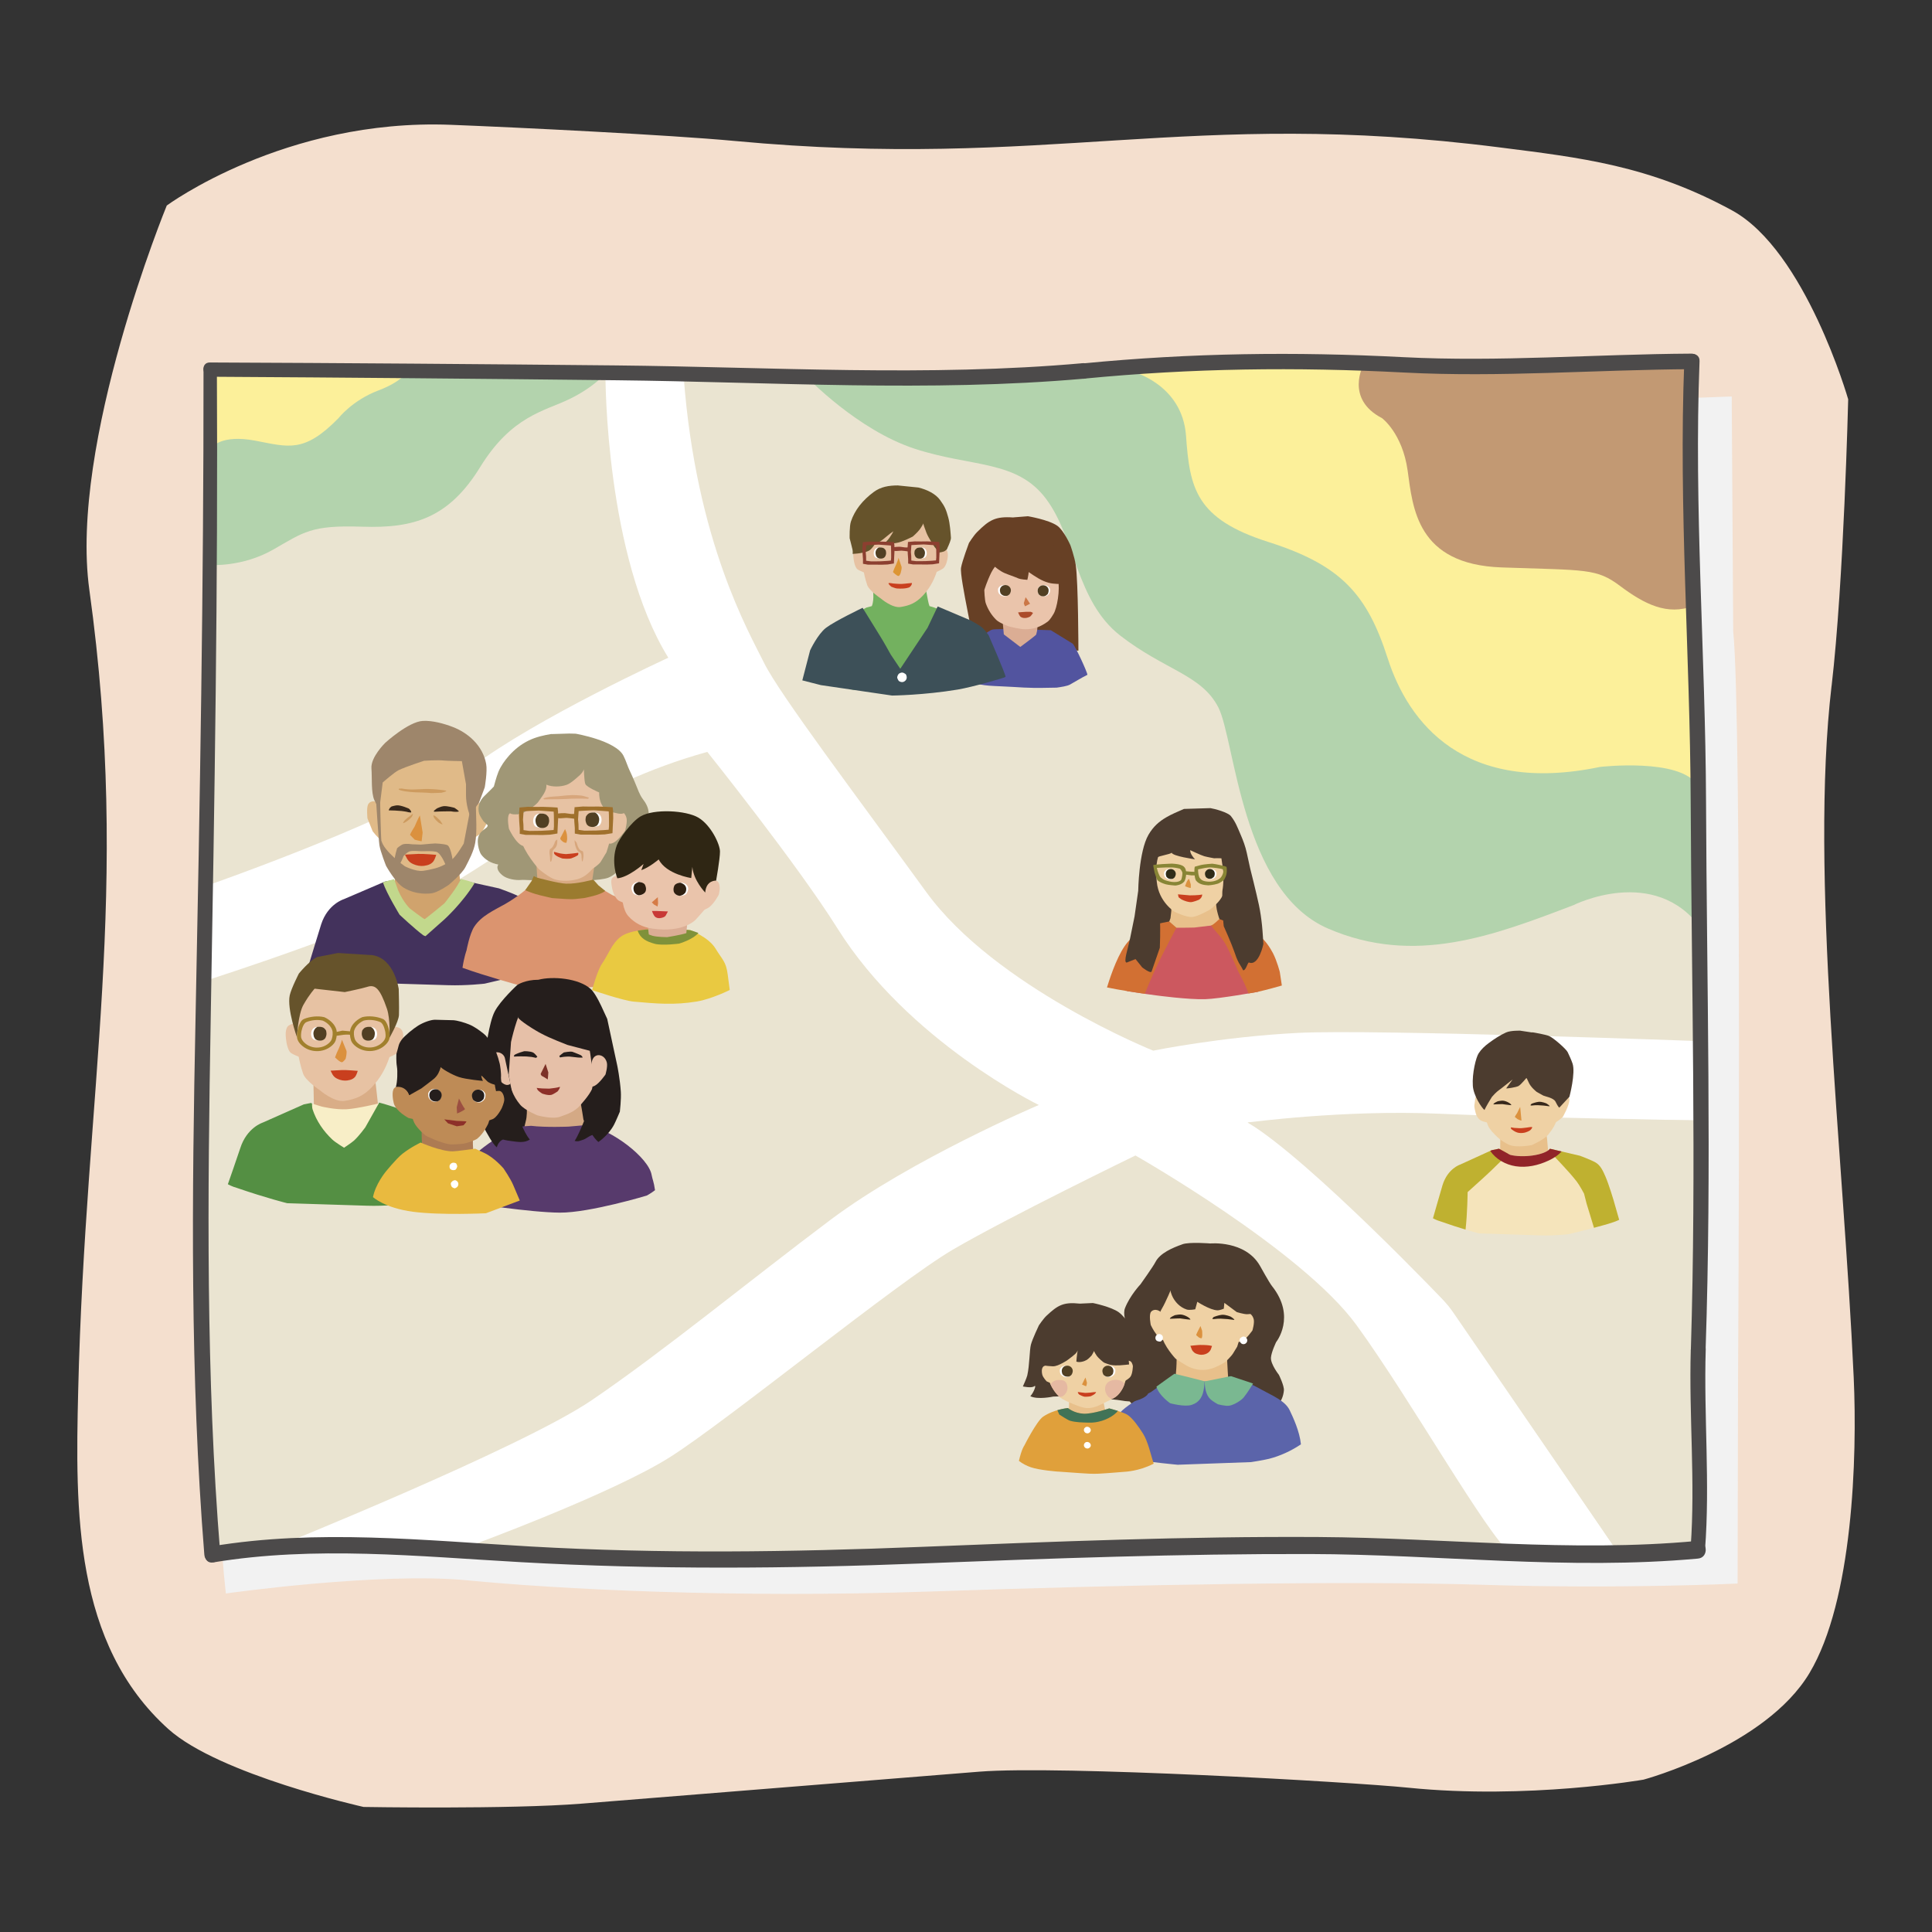 <?xml version="1.0" encoding="UTF-8"?><svg xmlns="http://www.w3.org/2000/svg" viewBox="0 0 500 500"><rect x="0" y="0" width="500" height="500" fill="#333333" stroke="none"/><defs><style>.cls-1{fill:#4c3c2f;}.cls-2{fill:#a09776;}.cls-3{fill:#8d3029;}.cls-4{fill:#43325c;}.cls-5{fill:#e7c2a3;}.cls-6{fill:#f4dfce;}.cls-7{fill:#bfb130;}.cls-8{fill:#a1802d;}.cls-9{fill:#db913e;}.cls-10{fill:#3d5058;}.cls-11{fill:#c29973;}.cls-12{fill:#f5e4bb;}.cls-13{fill:#c2d88c;}.cls-14{fill:#f2f2f2;mix-blend-mode:multiply;}.cls-15{fill:#cc585f;}.cls-16{fill:#513f23;}.cls-17{fill:#9b4f41;}.cls-18{fill:#eac4ab;}.cls-19{fill:#b3d3ad;}.cls-20{fill:#d8aa83;}.cls-21{fill:#fff;}.cls-22{fill:#8c3f30;}.cls-23{fill:#dc9534;}.cls-24{fill:#9f702c;}.cls-25{fill:#cd9b5f;}.cls-26{fill:#eae4d1;}.cls-27{fill:#9b7b2f;}.cls-28{fill:#e9ba3f;}.cls-29{fill:none;}.cls-30{fill:#417357;}.cls-31{fill:#db946f;}.cls-32{fill:#fcf09a;}.cls-33{fill:#f8eec7;}.cls-34{fill:#d0a36d;}.cls-35{fill:#5b64aa;}.cls-36{fill:#2f2011;}.cls-37{fill:#e5b9a2;}.cls-38{isolation:isolate;}.cls-39{fill:#d7a67c;}.cls-40{fill:#573a6c;}.cls-41{fill:#4c4a4a;}.cls-42{fill:#9e866b;}.cls-43{fill:#52549f;}.cls-44{fill:#ad7b53;}.cls-45{fill:#912429;}.cls-46{fill:#7ab891;}.cls-47{fill:#be8b56;}.cls-48{fill:#251e1c;}.cls-49{fill:#888535;}.cls-50{fill:#c93f1e;}.cls-51{fill:#dbad94;}.cls-52{fill:#548f43;}.cls-53{fill:#e9c941;}.cls-54{fill:#66532b;}.cls-55{fill:#73b15f;}.cls-56{fill:#ab4b2a;}.cls-57{fill:#cb7747;}.cls-58{fill:#d9ad87;}.cls-59{fill:#d4a985;}.cls-60{fill:#674025;}.cls-61{fill:#7c3127;}.cls-62{fill:#d27033;}.cls-63{fill:#c83936;}.cls-64{fill:#e8c08b;}.cls-65{fill:#2f2614;}.cls-66{fill:#7f913a;}.cls-67{fill:#302c18;}.cls-68{fill:#d57c47;}.cls-69{fill:#e6c0a8;}.cls-70{fill:#e0a03b;}.cls-71{fill:#efd1a4;}.cls-72{fill:#e0ba88;}.cls-73{fill:#37281b;}</style></defs><g class="cls-38"><g id="_레이어_1"><rect class="cls-29" width="500" height="500"/><path class="cls-6" d="M474.02,177.5c3.15-26.92,4.29-74.16,4.29-74.16,0,0-11.06-38.53-30.06-48.89-21.47-11.7-39.32-13.65-60.12-16.3-80.84-10.3-116.79,5.93-198.01-1.67-16.93-1.58-56.47-3.52-73.48-4.18-42.94-1.67-73.48,20.89-73.48,20.89,0,0-25.29,61.56-20.04,99.44,10.84,78.24-1.02,128.66-2.89,207.45-.73,30.77-1.18,65.34,23.34,87.4,13.16,11.83,50.53,20.16,50.53,20.16,0,0,37.67.65,56.45-.86,34.29-2.76,68.59-5.51,102.88-8.27,20.61-1.66,96.15,2.63,111.08,4.15,30.78,3.13,60.84-2.09,60.84-2.09,0,0,31.52-8.5,42.94-27.58,11.23-18.75,12.39-55.85,11.45-76.46-2.69-58.9-11.45-130.15-5.73-179.04Z"/><path class="cls-26" d="M54.41,95.66l-.77,148.73s-4.03,110.43,1.32,157.89c0,0,32.85-4.59,55.73-2.37,22.88,2.21,68.49,5.92,120.38,4.11,51.89-1.81,108.12-4.04,143.02-2.94,34.9,1.1,65.3-.34,65.3-.34l.11-51.4s1.08-172.75-1.25-195.05l-.38-60.76s-71.93,2.95-86.46,0c-14.54-2.95-71,2.96-93.89,3.52-22.89.55-203.11-1.37-203.11-1.37Z"/><path class="cls-21" d="M53.58,253.68s44.84-14.26,62.59-24.51c16.81-9.7,36.04-26.03,66.88-34.58,0,0,23.25,29.02,33.7,45.7,18.37,29.31,52.09,45.68,52.09,45.68,0,0-33.05,14.06-53.93,29.74-20.88,15.67-43.42,34.2-61.8,46.68-18.38,12.48-82.68,38.35-82.68,38.35,0,0,28.75-2.45,51.67-.83,0,0,36.41-13.35,51.39-22.87,14.98-9.51,58.73-45.22,73.08-53.62,14.34-8.39,47.28-24.38,47.28-24.38,0,0,43.09,24.48,57.21,43.89,14.12,19.41,33.51,53.94,40.07,59.35l27.81-.19-41.54-60.95s-27.59-35.39-54.5-50.63c0,0,36.3-2.45,61.16-1.62,24.86.83,56.89,1.09,56.89,1.09v-20.5s-85.16-3.16-104.95-2.17c-19.79.99-37.55,4.6-37.55,4.6,0,0-40.84-16.41-58.73-41.04-17.89-24.62-38-51.25-41.94-59.24-3.95-7.99-17.62-31.5-20.83-73.99h-20.25s0,46.32,16.26,72.58c0,0-34.13,15.64-50.85,28.29-16.72,12.64-68.51,30.68-68.51,30.68v24.51Z"/><path class="cls-19" d="M208.86,97.63s13.05,13.67,27.88,18.51c14.84,4.84,26.43,2.82,34.03,13.03,7.6,10.2,7.71,26.42,19.16,35.33,11.46,8.91,21.04,10.11,25.37,18.56s5.95,47.54,28.37,57.24c22.42,9.7,42.9,1.82,63.52-6.04,0,0,21.05-10.62,33.07,6.04,0,0-1.96-94.79-2.67-105.41-.71-10.62.28-41.36.28-41.36,0,0-49.49,2.9-68.75,1.39-19.27-1.51-63.52-1.86-88.04,1.1-24.52,2.96-72.21,1.62-72.21,1.62Z"/><path class="cls-32" d="M292.6,96.01s13.37,3.17,14.34,16.77,2.5,21.5,21.33,27.49c18.83,5.99,25.54,13.52,30.87,30.12,5.33,16.6,19.72,35.43,54.95,28.09,0,0,20.81-2.41,25.17,4.73,0,0-2.54-100.09-1.4-109.7l-62.77,1.2s-66.52-3.4-82.49,1.29Z"/><path class="cls-11" d="M352.89,94.38s-4.93,8.8,4.78,13.84c0,0,5.26,3.88,6.62,13.53,1.35,9.65,2.32,24.33,24.33,25.1s24.52.19,30.7,4.83c6.18,4.63,12.19,7.72,18.94,5.12l-.38-63.27s-74.16,1.61-84.97.86Z"/><path class="cls-19" d="M54.41,146.22s8.25.6,16.25-3.96c7.99-4.56,9.78-6.4,23.1-5.95s22.39-2.24,30.52-15.45c8.13-13.21,16.62-14.45,23.05-17.56,6.42-3.11,9.37-6.65,9.37-6.65H54.86l-.45,49.58Z"/><path class="cls-32" d="M54.96,95.66v20.01s2.36-3.26,11.02-1.64c8.66,1.62,12.64,3.38,21.66-5.85,0,0,3.55-4.58,10.26-7.12s7.88-5.41,7.88-5.41h-50.82Z"/><path class="cls-26" d="M418.25,401.07l-43.41-63.23s-35.59-37.48-51.93-47.34c0,0,24.95-3.35,49.3-2.28,24.35,1.08,67.68,1.74,67.68,1.74,0,0,.26,38.2-.14,51.51-.4,13.31.8,52.11-.36,59.26l-21.14.34Z"/><path class="cls-14" d="M437.6,103c6.46-.22,10.57-.39,10.57-.39l.38,60.76c2.33,22.3,1.25,195.05,1.25,195.05l-.11,51.4s-30.41,1.45-65.3.34c-34.9-1.1-91.36-.11-143.25,1.71-51.89,1.81-97.27-.66-120.15-2.88-22.88-2.21-62.54,3.4-62.54,3.4-.35-3.14-.67-6.56-.94-10.21,0,0,25.66-3.4,61.76-1.13,27.29,1.72,92.29,3.08,111.4,2.33,19.11-.75,87.46-3.44,87.46-3.44,0,0,52.61.79,70.92,1.44,29.77,1.05,50.51-1.26,50.51-1.26,0,0,.69-21,.11-39.39-.58-18.39.41-70.37.21-94.99s-.07-88.84-2.02-124.44l-.26-38.33Z"/><path class="cls-41" d="M437.57,349.4c-.49,16.96,1.2,33.99-.02,50.91-.17,2.35,3.5,3.32,3.7.84,1.34-17.25-.33-34.6.19-51.89.08-2.5-3.79-2.42-3.87.14h0Z"/><path class="cls-41" d="M435.89,93.59c-1.49,37.81,1.5,75.99,1.66,113.85.2,47.4,1.5,94.56.04,141.97-.08,2.47,3.73,2.38,3.82-.14,1.6-47.41.29-94.57.11-141.97-.15-37.86-3.16-76.04-1.68-113.85.1-2.55-3.85-2.46-3.95.14h0Z"/><path class="cls-41" d="M280.57,97.99c28-2.71,54.8-3.04,82.83-1.58,24.85,1.3,49.76-.74,74.62-.87,2.59-.01,2.21-4.04-.29-4.02-24.85.14-49.77,2.19-74.62.91-27.99-1.45-54.85-1.1-82.82,1.62-2.53.25-2.17,4.19.29,3.96h0Z"/><path class="cls-41" d="M54.54,97.5c35.04.2,70.08.52,105.12.91,40.19.45,80.83,3.12,120.9-.41,2.57-.23,2.2-4.23-.29-4.01-40.07,3.58-80.7.98-120.89.58-35.04-.35-70.08-.62-105.11-.76-2.37,0-2.02,3.67.27,3.68h0Z"/><path class="cls-41" d="M55.11,404.36c26.34-4.37,53.1-1.57,79.58-.08,34.96,1.97,69.08,1.7,104.05.33,33.35-1.31,66.76-2.51,100.14-2.43,33.61.08,66.96,4.25,100.56,1.18,2.92-.27,2.5-4.83-.33-4.56-32.69,3.04-65.13-.82-97.84-1.02-34.27-.21-68.61,1.19-102.84,2.55-33.97,1.35-67.16,1.83-101.13-.1-27.41-1.56-55.23-4.58-82.49-.04-2.62.44-2.26,4.6.3,4.17h0Z"/><path class="cls-41" d="M52.67,95.72c.04,55.91-.92,111.66-2.06,167.55-.94,46.22-1.44,92.95,2.27,139.08.21,2.66,4.36,2.6,4.13-.15-3.77-46.13-3.28-92.85-2.47-139.07.99-55.89,1.9-111.63,1.59-167.53-.01-2.25-3.47-2.18-3.47.12h0Z"/><path class="cls-34" d="M118.77,217.52c.25.97-.52,3.29-.52,3.29,0,0,.91,7.42.98,8.37.12,1.65-1.51,2.83-2.58,4.64-1.53,2.59-4.16,5.83-7.35,5.3-3.28-.54-7.26-5.68-7.3-8.4-.05-3.02,1.03-8.04,1.03-8.04,0,0,2.52,1.17,2.48,1.02l13.25-6.19Z"/><path class="cls-72" d="M97.87,208.3c-.36-1.24-2.04-1.2-2.61-.1-.45.88-.16,3.6-.16,3.6l1.33,3.3s1.33,1.79,2.27,2.36l-.83-9.16Z"/><path class="cls-72" d="M98.19,199.54c-.63,2.02-.11,4.52-.11,4.52l.3,12.19s.64,2.89.88,4.1c.4,2.03.94,2.91,2.35,4.6,2.6,3.11,6.07,5.58,10.19,5.18,6.23-.6,9.45-7.06,10.84-12.43,1.47-5.69,1.9-12.56-.91-17.93-3.61-6.9-10.62-5.33-16.47-2.41-.88.44-1.75.9-2.62,1.36l-4.45.82Z"/><path class="cls-9" d="M108.65,211.04c-.48.83-1.32,2.82-1.32,2.82,0,0-1.18,1.88-1.21,2.2l1.2,1.24s1.2.35,1.8.42l.26-2.26-.72-4.42Z"/><path class="cls-50" d="M104.81,221.17s2.42-.14,3.42-.18c1.29-.06,4.67.24,4.67.24,0,0-.37,1.17-.67,1.59-.49.71-1.28,1.1-2.48,1.26-.9.12-1.94-.05-2.85-.47-.7-.32-1.1-.67-1.5-1.29l-.6-1.15Z"/><path class="cls-42" d="M119.51,196.98s-3.74-.06-4.57-.15c-1.75-.19-5.19.06-5.19.06,0,0-4.53,1.46-6.53,2.4-1.12.52-4.18,3.22-4.18,3.22l-.83,6.6c-.57-.69-.68-.63-1.32-2.02-.89-1.96-.57-5.87-.76-8.21-.24-2.94,3.57-6.64,3.57-6.64,0,0,6-5.48,9.74-5.67,2.47-.13,5.45.69,7.74,1.57,2.02.78,3.9,1.97,5.4,3.49,1.63,1.66,2.81,3.71,3.24,6.07.36,1.96-.37,6.07-.37,6.07,0,0-2.1,5.79-3.28,8.26-.71-.77-1.57-3.88-1.57-6.19v-2.89l-1.07-5.97Z"/><path class="cls-72" d="M122.83,209.39c.67-1.1,1.54-2.57,3.06-2.02.89.32,1.23,1.48,1.21,2.36-.04,1.93-2.49,5.78-2.49,5.78,0,0-1.54,1.26-2.54,1.71.03-.09.06-.19.12-.28l.64-7.54Z"/><path class="cls-25" d="M104,204.08c2.32.41,3.69.19,6.04.11,1.04-.03,2.75.07,3.78.2.16.02.99.12.99.12,0,0,.68.1.7.16.08.19-1.26.49-1.26.49,0,0-2.4.12-2.62.09-1.38-.14-2.7-.15-4.09-.2-1.54-.06-3.8-.33-4.34-.73v-.2l.79-.05Z"/><path class="cls-73" d="M105.83,209.28s.66.57.59.97c-.41.08-1.21-.17-1.21-.17,0,0-.84-.15-1.26-.19-1.11-.1-2.23-.16-3.35-.17-.07,0,.27-.59.31-.64.12-.14.44-.37.44-.37,0,0,.93-.26,1.36-.29,1.1-.07,3.13.86,3.13.86Z"/><path class="cls-73" d="M114.75,208.64c1.01-.12,2.88.43,2.88.43,0,0,.88.58,1.16.92-.69.27-2.08-.02-2.08-.02,0,0-2.77,0-4.14.1-.93.07.57-.89.57-.89,0,0,1.04-.48,1.61-.54Z"/><path class="cls-42" d="M106.89,218.52c-.64-.08-1.53-.2-2.35-.08-.74.11-1.77,1.09-1.77,1.09,0,0-.69,2.21-.74,3.56.83.6,1.21.68,1.43.47.34-.31.99-2.01.99-2.01,0,0,.88-1.07,1.72-1.25.88-.18,2.19,0,2.86,0,1.43-.02,2.7-.09,3.79.12,1.41.27,2.72,3.96,2.72,3.96l1.87.03s-.53-5.35-1.72-5.73c-1.07-.34-3.06-.4-3.06-.4,0,0-2.19.14-3.69.3l-2.07-.08Z"/><path class="cls-42" d="M123.14,208.26c.06,3.11.36,7.02-.16,9.9-.39,2.15-1.52,4.29-2.52,6.23-.94,1.83-4.36,4.64-4.36,4.64,0,0-2.76,1.89-4.25,2.13-.67.11-4.02.55-7.29-1.37-2.24-1.32-4.65-5.72-4.65-5.72,0,0-1.48-3.73-1.71-5.31-.25-1.75-.85-11.17-.85-11.17l1.03-.02s.19,9.2.32,9.9c.55,2.82,6.1,6.74,6.1,6.74,0,0,2.76,1.4,4.65,1.16,1.04-.13,2.06-.36,2.94-.58,1.86-.47,3.42-1.32,4.69-2.44,1.26-1.12,2.94-4.05,2.94-4.05l1.43-7.49-.12-2.24s1.22-.53,1.82-.29Z"/><path class="cls-25" d="M106.85,210.57c.1.14-.27.84-.27.84l-.72.73s-.94.77-1.54.91c.06-.81,2.01-1.99,2.54-2.47Z"/><path class="cls-25" d="M113.54,212.93s.86.45.97.44-.63-1.04-.63-1.04l-.92-.88s-.49-.44-.8-.42c-.1.73,1.39,1.89,1.39,1.89Z"/><path class="cls-4" d="M137.65,236.43c-.76-1.63-1.6-3.5-3.31-4.41-1.6-.85-5.21-2.11-5.21-2.11,0,0-7.31-1.6-10.01-2.2-.38,2.3-3.84,6.24-3.84,6.24,0,0-4.65,4.58-5.25,4.27-1.18-.62-4.03-2.87-4.03-2.87,0,0-1.9-1.9-3.24-5.06l-.8-2.58-2.37.45-10.61,4.55s-4.14,1.23-5.85,6.47c-.49,1.5-3.19,10.41-3.19,10.41,0,0,1.11.6,2.28.9,7.87,2.62,13.09,3.85,13.09,3.85,0,0,14.38.43,20.66.63,4.75.15,9.45-.4,9.45-.4,0,0,5.27-1.21,9.24-2.24,2.31-.6,5.32-1.28,7.59-2.28-.98-3.29-1.92-6.29-1.92-6.29,0,0-1.58-4.96-2.69-7.34Z"/><path class="cls-13" d="M109.52,242.03c.18.13.6.25.6.25l4.9-4.35s4.67-4.23,7.81-9.39c-1.05-.42-2.71-.89-3.6-1.09-.53,1.78-4.21,6.33-4.21,6.33,0,0-4.94,4.09-5.13,4.09-.23,0-3.77-2.71-3.77-2.71,0,0-1.77-1.63-3.1-4.79l-1.01-2.85-2.41.65-.5.21c1.02,2.97,4.32,8.36,4.32,8.36,0,0,3.92,3.68,6.1,5.29Z"/><path class="cls-60" d="M262.24,133.92c-4.71-.34-6.28.72-9.36,3.77-.92.92-2.12,2.84-2.12,2.84,0,0-1.77,4.73-2.04,6.38-.44,2.66,3.93,20.61,3.47,22.18,2.14,1.01,7.98-4.6,9.6-4.99,2.22-.55,1.11-.28,3.38-.03,3.18.35,5.5,5.72,6.95,5.12,3.24-1.34,6.97-.79,6.97-.79,0,0-.02-17.57-.69-22.19-.31-2.11-1.39-5.13-1.39-5.13,0,0-1.71-3.87-3.42-5.04-2.28-1.56-7.56-2.44-7.56-2.44l-3.79.3Z"/><path class="cls-43" d="M248.81,175.8c4.79,1.45,5.24,1.61,10.07,1.81,5.26.22,6.93.53,12.19.39.31,0,2.09-.02,2.4-.04,1.14-.17,2.69-.38,3.45-.8,1.43-.8,3.11-1.84,4.5-2.52-.01-.67-3.11-7.38-3.79-8.05l-5.68-3.49s-13.28-.47-15.02-.19c-1.22.19-4.69,3.42-5.21,4.02-2.21,2.57-2.62,2.94-3.91,6.07-.29.7-.46,1.55-.55,2.34.36.12.81.25,1.54.47Z"/><path class="cls-51" d="M259.78,164.17l4.27,3.26s4.11-3.03,4.11-3.2c0-.03.16-.66.22-.91.14-.65.06-1.49.2-2.14-1.06.54-2.1.69-3.29.59-1.52-.13-3.29-.77-4.79-.69-.72.04-.87-.73-1-.06l.29,3.16Z"/><path class="cls-18" d="M262.39,142.19c-2.25,1.33-4.83,3.93-5.84,5.97-1.17,2.36-1.81,4.55-1.81,4.55,0,0,.08,2.59.39,3.45.59,1.64,1.52,3.11,2.71,4.27.85.83,3.3,1.7,3.3,1.7,0,0,2.77.72,4.17.72,2,0,3.43-.44,5.08-1.46,1.11-.68,1.36-1.03,2.26-2.5s1.76-6.15,1.16-9.12c-.38-1.87,1.46-.72-.1-2.19-1.57-1.47-4.21-6.2-5.86-6.87-1.66-.67-5.47,1.48-5.47,1.48Z"/><path class="cls-57" d="M265.42,154.56c.62.74.68,1.06,1.16,1.68l-1.26.66c-.03.05-.24-.33-.36-.8l.46-1.54Z"/><path class="cls-60" d="M255.91,136.34c-.84,2.04-.79,8.4-.78,8.03,0,0,2.42,2.88,4.88,3.95.92.4,2.58.94,3.49,1.35.7.31,2.38.39,2.38.39,0,0,.32-1.36.34-2.01,1.66,1.13,3.29,2.28,5.23,2.79,1.29.34,3.26.3,3.26.3,0,0,.5-3.49.29-5.08-.24-1.85-1.05-3.53-2.18-5.01-2.29-2.99-5.58-4.47-9.05-5.71l-7.87.98Z"/><path class="cls-56" d="M265.59,158.34c.42-.02,1.17,0,1.17,0,0,0,.57.23.57.28,0,.09-.56.84-.73.94-.74.41-1.69.56-2.41.11-.36-.23-.71-1.18-.71-1.18,0,0,1.53-.14,2.11-.16Z"/><path class="cls-21" d="M258.31,152.33c-.07.17,0,.56,0,.74.01.22.26.6.26.6,0,0,.62.67,1.21.66.47,0,.95-.09,1.32-.39.2-.16.22-.33.3-.58.06-.17.13-.59.13-.59,0,0-.1-.72-.55-1.03-.32-.22-.88-.34-.88-.34,0,0-1.29-.19-1.78.92Z"/><path class="cls-16" d="M258.94,152.1c-.37.68.03,1.49.03,1.49,0,0,.27.33.54.47.51.27,1.19.12,1.19.12,0,0,.46-.2.61-.44.52-.86.31-1.48-.08-1.9-.61-.65-1.84-.57-2.29.27Z"/><path class="cls-21" d="M271.75,152.41c.07.17-.01.56-.02.74-.02.22-.28.6-.28.6,0,0-.64.65-1.23.62-.47-.02-.95-.12-1.31-.43-.19-.17-.21-.34-.28-.59-.05-.17-.11-.6-.11-.6,0,0,.06-.72.52-1.01.32-.21.96-.31.96-.31,0,0,1.3-.15,1.75.98Z"/><path class="cls-16" d="M271.25,152.22c.34.69-.08,1.49-.08,1.49,0,0-.36.37-.63.5-.52.25-1.12.03-1.12.03,0,0-.54-.26-.66-.52-.39-.9-.2-1.44.21-1.85.63-.63,1.85-.51,2.28.35Z"/><path class="cls-31" d="M141.57,255.38c2.48.06,4.95.11,7.43.17,4.73.11,14.12-.83,14.12-.83,0,0,4.61-1.91,9.69-3.62-.17-.99-.28-1.59-.28-1.59,0,0-.89-8.72-3-11.35-1.94-2.41-5.23-3.96-5.23-3.96l-5.94-2.6-3.63-2.15-6.92,1.32s-7.36-.42-10.76-1.32c0,0-3.03,2.65-6.32,4.51-2.92,1.65-6.1,3.02-7.97,5.83-1.24,1.86-2.03,6.2-2.03,6.2,0,0-.59,1.52-1.04,4.47,5.97,2.16,14.55,4.5,14.55,4.5,0,0,4.88.38,7.33.43Z"/><path class="cls-2" d="M142.72,189.95c-2.03.34-4,.78-5.82,1.66-2.04.98-3.78,2.38-5.19,3.98-1.11,1.26-2.08,2.64-2.71,4.13-.52,1.25-1.19,3.83-1.19,3.83,0,0-1.55,1.61-2.42,2.42-1.3,1.21-1.84,2.89-1.41,4.52.2.76,1.16,2.08,1.16,2.08l1.09,1.02s-.06.4-.33.61c-.53.4-1.07.76-1.5,1.26-1.54,1.78-.3,5.05.06,5.59.96,1.4,2.69,2.39,4.5,2.69-.67,1.06.26,2.16,1.19,2.88,1.1.85,3.28,1.25,4.73,1.11.98-.1,3.58.31,4.33-.26.5-.39.77.4,1.34.08,1.2-.67,1.89-2.89,3.25-3.09,1.7-.25,3.37-.37,5.08-.16.8.1,1.38,3.67,1.38,3.67l3.64-.22s2.57-.2,3.52-.6c1.31-.55,1.7-1.04,2.41-1.62.69-.57.83-2.13.83-2.13,0,0,3.55-.23,5.01-1.36,1.43-1.12,2.66-2.87,2.35-4.6-.17-.97-1.06-2.74-1.06-2.74,0,0,.9-2.63.92-4.04.02-1.51-.66-2.76-1.6-3.98-.72-.94-1.44-2.93-1.44-2.93,0,0-1.13-2.8-1.81-4.17-.64-1.31-1.01-2.71-1.68-4-2.03-3.93-12.37-5.7-12.37-5.7,0,0-1.11-.03-1.67-.04l-4.6.14Z"/><path class="cls-20" d="M138.59,221.91c.43,2.51.54,7.89.54,7.89l3.63.96,10.04-.35s1.12-5.92,1.12-7.78l-15.33-.72Z"/><path class="cls-5" d="M140.52,198.08c-2.83,2.65-5.29,5.46-6.21,9.58-.69,3.11.08,6.52.59,9.67.47,2.93,4.48,7.53,4.48,7.53,0,0,2.08,1.79,3.72,2.53,1.94.88,5.23.63,7.05-.09,1.8-.71,3.17-2.44,3.17-2.44,0,0,1.67-1.05,2.18-1.88.87-1.43,1.45-2.4,1.45-2.4,0,0,2.27-6.81,2.34-10.92.07-4.15-1.23-5.89-2.26-8.75-1.43-3.97-4.21-3.66-7.55-4.6l-8.97,1.76Z"/><path class="cls-9" d="M146.23,214.56s-.62,1.2-.92,1.79c-.18.36-.46.61-.19.95.36.45.89.87,1.48.81.08-.26.08-.52.16-.77.07-.25-.05-1.4-.05-1.4l-.15-.62-.33-.76Z"/><path class="cls-39" d="M141.1,206.47c1.29-.39,3.02-.31,4.33-.5.94-.13,2.8-.21,2.8-.21,0,0,1.62.04,2.29.14.59.09,1.91.54,1.91.54l-.24.29s-2.13-.11-4.38-.02c-.84.03-2.04.12-2.89.12-.71,0-4.06.04-4.06.04l-.29-.15.53-.27Z"/><path class="cls-5" d="M158.01,211.64c.46-2.8,3.52-2.42,4.13.07.27,1.11-.37,3.27-.37,3.27,0,0-1.66,2.4-2.89,3.05-1.84.98-1.99-.55-1.81-2.06l.95-4.33Z"/><path class="cls-5" d="M135.22,211.79c-.72-.69-2.39-2.31-3.4-1.17-.73.82-.1,3.89-.1,3.89,0,0,2.69,5.9,4.98,4.19l-1.49-6.9Z"/><path class="cls-2" d="M151.1,198.48c.35,1.14-1.59,2.6-1.59,2.6,0,0-1.72,1.63-2.85,2.03-1.57.55-3.73.62-5.27-.04.21,1.66-1.31,3.25-1.96,4.28-.9,1.43-4.3,3.15-4.3,3.15,0,0-2.14.57-3.03.03-1.66-1-1.42-3.63-1.19-5.26.42-3.09,1.46-6.4,3.59-8.74,2.54-2.78,6.51-4.09,10.17-4.44,2.18-.21,3.61.7,5.52,1.5-.03.09.01.16-.04.26,3.02-.88,6.21,2.11,7.9,4.28,1.24,1.59,1.83,3.59,2.63,5.42.71,1.62.72,3.02.31,4.71-.26,1.04,1.5,1.87.28,2.26-.86.28-2.01-.18-2.79-.31-3.69-.61-3.42-5.13-3.42-5.13,0,0-3.12-1.32-3.55-2.13-.36-.68-.42-4.48-.42-4.48Z"/><path class="cls-39" d="M148.7,217.43c-.03.67.2,1.58.37,1.97.17.41.4.92.74,1.05.82.31.68,1.28.68,1.28l.12,1.28.23-.31s.17-.85.17-1.06c0-.8-.06-.59-.08-1.03-.02-.47-.49-.33-.8-.64-.29-.29-.45-.58-.6-.96-.09-.21-.29-.91-.29-.91l-.54-.68Z"/><path class="cls-39" d="M144.23,217.27c0,.69.03,1.26-.3,1.87-.2.38-.52.54-.75.86-.27.38-.24,1.09-.24,1.55,0,.46-.22,1.22-.22,1.22,0,0-.02.22-.29.24-.04-.17-.08-.63-.08-.81,0-.21,0-.42-.04-.63-.06-.41-.13-.82-.09-1.23.02-.19.1-.57.1-.57,0,0,.31-.19.43-.3.24-.22.43-.52.56-.82.08-.17.21-.38.23-.56.02-.18.27-.56.27-.56l.4-.25Z"/><path class="cls-27" d="M146.58,228.69c2.83.11,6.87-1.05,6.94-1.03.11.03,1.33,1.45,1.33,1.45,0,0,.93.74,1.79,1.46-1.22,1.09-5.55,1.86-5.55,1.86-2.71.23-1.8.49-8.17,0,0,0-1.91-.42-3.33-.78-1.27-.32-2.47-.74-3.67-1.27.62-.88,1.68-2.41,1.68-2.41l.54-1.24.85.4s5.43,1.49,7.6,1.57Z"/><path class="cls-21" d="M138.52,213.86c.32.29,1.49.4,1.49.4,0,0,.84-.05,1.26-.29.49-.28.68-1.29.68-1.29,0,0,.02-.6-.06-.91-.14-.61-.91-1.1-1.1-1.14-.79-.15-1.85-.2-2.42.55-.56.75-.51,2.07.15,2.68Z"/><path class="cls-16" d="M139.12,210.96c-.3.34-.49.78-.54,1.23-.04.36.14,1.02.14,1.02,0,0,.2.45.35.62.19.22.77.41.77.41,0,0,1.52.33,2.04-.81.12-.26.24-.68.24-.91,0-.48-.12-.93-.12-.93,0,0-.31-.65-.93-.9-.5-.2-1.4-.14-1.4-.14,0,0-.41.23-.57.42Z"/><path class="cls-21" d="M155.14,213.6c-.32.29-1.49.4-1.49.4,0,0-.84-.05-1.26-.29-.49-.28-.68-1.29-.68-1.29,0,0-.02-.6.06-.91.14-.61.91-1.1,1.1-1.14.79-.15,1.85-.2,2.42.55s.51,2.07-.15,2.68Z"/><path class="cls-16" d="M154.53,210.69c.3.34.49.78.54,1.23.04.36-.14,1.02-.14,1.02,0,0-.2.45-.35.62-.19.22-.77.41-.77.41,0,0-1.52.33-2.04-.81-.12-.26-.24-.68-.24-.91,0-.48.12-.93.12-.93,0,0,.31-.65.93-.9.5-.2,1.4-.14,1.4-.14,0,0,.41.23.57.42Z"/><polygon class="cls-24" points="148.95 210.66 147.77 210.65 146.19 210.44 145.24 210.46 143.73 210.59 143.68 211.68 145 211.78 146.62 211.66 147.67 211.76 149.02 211.94 148.95 210.66"/><path class="cls-24" d="M148.7,208.9l-.14,1.93.07,1.81.13,1.67v1.42s1.55.27,1.55.27h2.13s2.16.02,2.16.02l1.92-.08,1.99-.31.09-1.97.1-1.89-.03-1.9-.12-.96-1.63-.1-2.13-.08-2,.02-1.95-.03-2.14.18ZM157.53,214.73l-1.3.1-1.94.11-1.56.02-1.45.02-1.54-.22-.03-1.43-.11-1.25.15-2.18,1.83-.11,2.09-.09,2.33.17,1.54.11.05.91.02,1.73v1.21s-.08.9-.08.9Z"/><path class="cls-24" d="M134.45,208.97l-.14,1.93.07,1.81.13,1.67v1.42s1.55.27,1.55.27h2.13s2.16.03,2.16.03l1.92-.08,1.99-.31.09-1.97.1-1.89-.03-1.9-.12-.96-1.63-.1-2.13-.08-2,.02-1.95-.03-2.14.18ZM143.28,214.8l-1.3.1-1.94.11-1.56.02-1.45.02-1.54-.22-.03-1.43-.11-1.25.15-2.18,1.83-.11,2.09-.09,2.33.17,1.54.11.05.91.02,1.73v1.22s-.08.9-.08.9Z"/><path class="cls-50" d="M146.46,221.04s1.79-.13,2.77-.29c.09-.02.38-.06.46,0l-.07.51s-.43.4-1.72.86c-.68.24-2.32.06-2.32.06,0,0-1.64-.49-2.11-1.17-.13-.19-.1-.56-.1-.56,0,0,.81.21,1.04.28.66.22,2.05.31,2.05.31Z"/><path class="cls-58" d="M97.57,275.72c.24,1-.5,3.4-.5,3.4,0,0,.89,7.67.95,8.65.11,1.7-1.47,2.93-2.5,4.8-1.48,2.67-4.04,6.02-7.14,5.47-3.18-.56-7.05-5.88-7.09-8.68-.04-3.12-.17-8.82-.17-8.82,0,0,3.62,1.72,3.58,1.57l12.87-6.4Z"/><path class="cls-52" d="M118.48,296.09c-.76-1.69-3.22-3.9-4.93-4.83-1.6-.87-5.02-2.49-5.02-2.49,0,0-7.71-2.79-10.41-3.42-.19,1.17-7.17,2.83-7.17,2.83,0,0-5.08.49-7.74-.64l-2.69-2.1-1.91.38-10.6,4.7s-4.14,1.27-5.85,6.69c-.49,1.55-3.19,9.27-3.19,9.27,0,0,1.11.62,2.28.93,7.87,2.71,13.08,3.98,13.08,3.98,0,0,14.37.44,20.65.65,4.74.16,9.45-.41,9.45-.41,0,0,5.25.12,9.22-.95,2.31-.62,7.69-2,9.95-3.03-.98-3.4-3.03-7.49-3.03-7.49,0,0-.98-1.62-2.08-4.07Z"/><path class="cls-5" d="M86.01,250.48c-5.77,4.51-10.14,8.75-9.57,15.84.29,3.56.65,7.65,2.01,11.56.64,1.83,4.39,4.32,4.39,4.32,0,0,3.63,3.13,6.35,2.71,2.94-.46,4.93-1.33,7.06-3.57,4.17-4.37,5.7-10.17,5.74-15.53.03-3.13-.12-6.44-1.94-9.24-1.93-2.96-5.38-4.75-8.65-6.44l-5.39.34Z"/><path class="cls-5" d="M78.83,266.5c-.66-1.35-2.01-2.3-4.04-1.14-1.08.62-.83,2.87-.83,2.87,0,0,.12,2.78,1.1,4.05.5.65,3.43,1.61,3.43,1.61l.34-7.4Z"/><path class="cls-5" d="M100.19,267.02c-.02-1.45,2.22-1.55,3.28-.92,1.34.8.79,3.23.79,3.23,0,0-.25,1.99-1.23,3.02-.37.39-2.13,1.19-2.13,1.19l-1.07.03s-.29-.11-.17-.34l.54-6.21Z"/><path class="cls-54" d="M82.11,247.69c-1.96.83-4.76,4.26-4.76,4.26,0,0-2,3.9-2.37,5.66-.73,3.52,1.86,10.79,1.86,10.79,0,0,.31-5.91,1.68-8.34,1.61-2.84,2.91-4.19,2.91-4.19l7.8.88s4.57-.94,5.78-1.34c2.09-.7,3.31.35,5.12,5.62.94,2.73.66,7.56.66,7.56,0,0,2.38-4.11,2.46-5.92.08-1.85-.06-6.69-.06-6.69,0,0-1.05-7.85-6.74-8.78l-8.99-.57-5.34,1.05Z"/><path class="cls-9" d="M88.5,269.06c-.29,1.33-1.35,3.44-1.35,3.44l-.44,1.15s1.29,1.34,1.81,1.25c.33-.06.92-.86.92-.86.16-.58.33-1.6.24-2.06l-1.19-2.93Z"/><path class="cls-21" d="M81.04,268.93c.31.28,1.42.39,1.42.39,0,0,.8-.05,1.21-.28.47-.27.65-1.24.65-1.24,0,0,.01-.57-.05-.87-.13-.59-.88-1.06-1.06-1.09-.76-.14-1.78-.19-2.32.53s-.49,1.99.15,2.57Z"/><path class="cls-16" d="M81.62,266.14c-.29.33-.47.75-.51,1.18-.03.34.13.98.13.98,0,0,.19.43.33.59.18.21.74.39.74.39,0,0,1.46.31,1.96-.78.12-.25.23-.65.23-.88,0-.46-.11-.89-.11-.89,0,0-.3-.63-.89-.86-.48-.2-1.34-.13-1.34-.13,0,0-.39.23-.55.4Z"/><path class="cls-21" d="M97.08,268.94c-.31.28-1.42.39-1.42.39,0,0-.8-.05-1.21-.28-.47-.27-.65-1.24-.65-1.24,0,0-.01-.57.05-.87.13-.59.88-1.06,1.06-1.09.76-.14,1.78-.19,2.32.53s.49,1.99-.15,2.57Z"/><path class="cls-16" d="M96.5,266.15c.29.33.47.75.51,1.18.03.34-.13.98-.13.98,0,0-.19.43-.33.59-.18.21-.74.39-.74.39,0,0-1.46.31-1.96-.78-.12-.25-.23-.65-.23-.88,0-.46.11-.89.11-.89,0,0,.3-.63.89-.86.48-.2,1.34-.13,1.34-.13,0,0,.39.23.55.4Z"/><path class="cls-50" d="M85.54,277.09s2.11-.12,2.98-.16c1.12-.05,4.07.21,4.07.21,0,0-.32,1.02-.58,1.39-.43.62-1.11.96-2.16,1.1-.78.1-1.69-.04-2.48-.41-.61-.28-.96-.58-1.3-1.12l-.52-1Z"/><path class="cls-8" d="M87.01,266.35c-.71-2.16-3.08-3.1-3.08-3.1-1.59-.4-3.7-.2-5.31.48-1.27.54-1.68,3.36-1.68,3.36,0,0-.15,1.07-.04,1.6.13.66.54,1.22,1,1.68,2.14,2.12,5.73,2.23,7.98.25.42-.37.8-.81.99-1.35.29-.83.42-2.07.15-2.9ZM85.87,268.91c-.15.43-.46.78-.79,1.08-1.79,1.58-4.65,1.49-6.35-.2-.37-.36-.69-.81-.8-1.33-.08-.42.03-1.27.03-1.27,0,0,.32-2.24,1.34-2.67,1.28-.54,2.96-.7,4.23-.38,0,0,1.89.75,2.45,2.47.22.66.11,1.65-.12,2.31Z"/><path class="cls-8" d="M90.84,269.25c.19.54.57.98.99,1.35,2.25,1.98,5.84,1.87,7.98-.25.46-.46.87-1.01,1-1.68.11-.52-.04-1.6-.04-1.6,0,0-.41-2.82-1.68-3.36-1.61-.68-3.72-.88-5.31-.48,0,0-2.38.94-3.08,3.1-.27.83-.14,2.08.15,2.9ZM91.71,266.59c.56-1.72,2.45-2.47,2.45-2.47,1.27-.32,2.95-.16,4.23.38,1.01.43,1.34,2.67,1.34,2.67,0,0,.12.85.03,1.27-.11.53-.43.97-.8,1.33-1.7,1.68-4.56,1.77-6.35.2-.33-.29-.63-.64-.79-1.08-.23-.66-.34-1.65-.12-2.31Z"/><path class="cls-8" d="M91.22,267c.04.27.08.54.12.81-.84-.03-1.57-.09-2.4-.01-.66.06-1.43.25-2.09.28-.23-.44,0-.96,0-.96l1.75-.39s2.62.21,2.62.27Z"/><path class="cls-33" d="M98.02,285.57l-3.49,6.2s-1.68,2.31-2.94,3.43c-.58.52-2.55,1.83-2.55,1.83,0,0-2.24-1.37-3.01-2.09-2.32-2.18-4.14-4.82-5.14-7.85-.15-.45-.14-1.48-.14-1.48l2.52.77s3.58.86,6.45.69,8.31-1.51,8.31-1.51Z"/><path class="cls-55" d="M257.07,170.63s-1.27-4.26-2.17-6.29c-.61-1.4-1.29-1.76-2.67-2.53-1.29-.73-4.31-2.07-4.31-2.07,0,0-5.2-2.36-7.37-2.88-.51-1.22-1.1-6.29-1.51-6.3l-12.96.43c.05-.25-.02-.4-.19-.44-.12,2.11.53,4.28-.26,6.31l-1.42.39-8.34,4.56s-3.32,1.12-4.7,5.61c-.4,1.29-2.8,7.01-2.8,7.01,0,0,.89.51,1.84.78,6.35,2.25,10.56,3.3,10.56,3.3,0,0,11.59.37,16.66.54,3.83.13,7.62-.34,7.62-.34,0,0,4.25-1.03,7.45-1.92,1.86-.52,4.29-1.1,6.12-1.96-.79-2.82-1.55-4.2-1.55-4.2Z"/><path class="cls-10" d="M230.54,169.42l2.45,3.66,7.06-10.61,2.62-5.52,8.48,3.59s2.64,1.39,3.29,2.1c.63.69,1.4,1.72,1.4,1.72,0,0,4.59,10.5,4.39,10.82-.13.21-8.52,2.63-12.39,3.28-8.72,1.45-16.96,1.55-16.96,1.55l-18.43-2.7-4.81-1.23,2.02-7.78s1.96-4.18,4.11-5.82c2.32-1.77,9.47-5.18,9.47-5.18,0,0,3.46,5.63,4.38,7.08,1.05,1.64,2.92,5.05,2.92,5.05Z"/><path class="cls-21" d="M232.59,176.21s.91.76,1.73-.07c.71-.72.09-1.66.09-1.66,0,0-.52-.36-.75-.4-.64-.12-1.1.35-1.1.35,0,0-.29.37-.36.8-.06.33.39.98.39.98Z"/><path class="cls-54" d="M232.41,125.63c-2.37,0-4.47.34-6.32,1.72-1.33.99-2.63,2.19-3.65,3.51-.95,1.22-1.75,2.67-2.23,4.13-.4,1.21-.32,4.31-.32,4.31,0,0,.54,2.06,1.06,4.25.43,1.82,3.94,5.45,4.79,7.08.63,1.2,15.46-2.12,16.22-3.66.85-1.72,2.12-2.93,2.12-2.93,0,0,2.09-3.84,2.02-4.87-.09-1.29-.25-3.69-.7-5.28-.57-2.04-.85-2.74-2.09-4.46-1.17-1.63-3.34-2.7-5.64-3.26l-5.24-.53Z"/><path class="cls-5" d="M230.53,129.4c-4.64,3.63-8.16,7.04-7.7,12.74.23,2.86.52,6.15,1.62,9.3.51,1.47,3.53,3.47,3.53,3.47,0,0,2.92,2.52,5.11,2.18,2.36-.37,3.96-1.07,5.68-2.87,3.35-3.51,4.59-8.18,4.62-12.49.02-2.52-.1-5.18-1.56-7.43-1.55-2.38-4.33-3.82-6.96-5.18l-4.34.28Z"/><path class="cls-5" d="M224.76,142.52c-.53-1.08-1.61-1.85-3.25-.92-.87.5-.67,2.31-.67,2.31,0,0,.1,2.24.89,3.26.4.52,2.76,1.29,2.76,1.29l.27-5.95Z"/><path class="cls-5" d="M241.94,142.71c-.02-1.16,1.79-1.25,2.64-.74,1.08.64.63,2.6.63,2.6,0,0-.2,1.6-.99,2.43-.3.31-1.71.96-1.71.96l-.86.02s-.24-.09-.13-.28l.43-4.99Z"/><path class="cls-23" d="M232.54,144.35c-.24,1.07-1.09,2.77-1.09,2.77l-.35.93s1.04,1.08,1.46,1.01c.27-.04.53-.75.53-.75.13-.47.31-1.23.24-1.6l-.79-2.35Z"/><path class="cls-21" d="M226.54,144.25c.25.22,1.15.31,1.15.31,0,0,.65-.04.97-.23.38-.22.52-1,.52-1,0,0,.01-.46-.04-.7-.11-.47-.7-.85-.85-.88-.61-.11-1.43-.16-1.87.43s-.4,1.6.12,2.07Z"/><path class="cls-16" d="M227,142c-.23.26-.38.61-.41.95-.03.27.11.79.11.79,0,0,.15.35.27.48.15.17.59.32.59.32,0,0,1.17.25,1.58-.63.09-.2.19-.52.19-.71,0-.37-.09-.72-.09-.72,0,0-.24-.5-.72-.69-.39-.16-1.08-.11-1.08-.11,0,0-.32.18-.44.32Z"/><path class="cls-21" d="M239.43,144.25c-.25.22-1.15.31-1.15.31,0,0-.65-.04-.97-.23-.38-.22-.52-1-.52-1,0,0-.01-.46.04-.7.11-.47.7-.85.85-.88.61-.11,1.43-.16,1.87.43s.4,1.6-.12,2.07Z"/><path class="cls-16" d="M238.97,142.01c.23.26.38.61.41.95.03.27-.11.79-.11.79,0,0-.15.35-.27.48-.15.17-.59.32-.59.32,0,0-1.17.25-1.58-.63-.09-.2-.19-.52-.19-.71,0-.37.09-.72.09-.72,0,0,.24-.5.72-.69.39-.16,1.08-.11,1.08-.11,0,0,.32.18.44.32Z"/><path class="cls-50" d="M233.45,151.11c.83-.03,1.71-.19,2.53-.23.13.17-.22.73-.22.73l-.39.37s-.91.5-3.31.31c-.34-.03-1.39-.45-1.39-.45,0,0-.9-.74-.69-.92.13-.11,1.19.09,1.19.09,0,0,1.45.14,2.28.11Z"/><path class="cls-54" d="M240.1,132.18c-.33,1.65-1.03,3.4-2.07,4.83-.51.71-1.79,1.84-1.79,1.84,0,0-2.83,1.5-4.34,1.68-.99.12-2.03.42-3.28.14,1.09-.39,2.34-2.64,2.59-3.17-1.1.68-2.19,1.79-3.3,2.55-.83.57-4.08,1.85-4.75,1.84-.49-.01,1.33-2.1.96-2.51-.67-.74.4-2.74.7-3.42.83-1.9,1.91-3.85,3.42-5.3,2.4-2.31,6.05-1.82,9.1-1.56,1.96.17,4.19.54,4.61,2.76l-1.85.32Z"/><path class="cls-54" d="M232.82,133.14s-3.53-1.22-4.39,2.67c-.32,1.44-1.26,3.85-1.26,3.85,0,0-.88,1.58-1.84,2.53-1.06,1.05-4.68,1.15-4.68,1.15,0,0,.16-1.79.3-2.37.28-1.15.75-2.29,1.24-3.37,1.03-2.29,2.42-4.54,4.38-6.14,1.92-1.57,5.67-2.04,8.08-1.91l-1.84,3.59Z"/><path class="cls-54" d="M232.72,132.24c.85-.2,2.51-.64,3.4-.43,2.01.48,2.26,1.8,2.26,1.8,0,0,.52,2.08,1.39,4.29.51,1.3,2.09,3.65,2.09,3.65l1.2,1.45c.89-.16,1.56-.22,1.97-.93.22-.38-.45-3.44-.65-4.22-.41-1.66-.83-3.34-1.37-4.96-.59-1.77-1.45-3.55-3.16-4.47-1.74-.93-3.85-.92-5.77-.98l-1.35,4.8Z"/><polygon class="cls-22" points="235.2 141.69 234.23 141.67 232.93 141.5 232.16 141.52 230.92 141.63 230.87 142.53 231.96 142.6 233.29 142.51 234.15 142.59 235.26 142.74 235.2 141.69"/><path class="cls-22" d="M234.99,140.25l-.12,1.58.06,1.49.1,1.37v1.17s1.27.22,1.27.22h1.75s1.78.02,1.78.02l1.57-.06,1.63-.26.07-1.62.08-1.55-.02-1.56-.1-.79-1.34-.08-1.75-.07-1.64.02-1.6-.02-1.76.15ZM242.24,145.03l-1.07.09-1.59.09-1.28.02h-1.19s-1.26-.16-1.26-.16l-.02-1.18-.09-1.03.13-1.79,1.5-.09,1.71-.08,1.91.14,1.26.09.04.75.02,1.42v1s-.07.74-.07.74Z"/><path class="cls-22" d="M223.3,140.3l-.12,1.58.06,1.49.1,1.37v1.17s1.27.22,1.27.22h1.75s1.78.02,1.78.02l1.57-.06,1.63-.26.07-1.62.08-1.55-.02-1.56-.1-.79-1.34-.08-1.75-.06-1.64.02-1.6-.02-1.76.15ZM230.55,145.08l-1.07.09-1.59.09-1.28.02h-1.19s-1.26-.16-1.26-.16l-.02-1.18-.09-1.03.13-1.79,1.5-.09,1.71-.08,1.92.14,1.26.09.04.75.02,1.42v1s-.07.74-.07.74Z"/><path class="cls-18" d="M162.12,227.31c-.33-.3-.75-.47-1.18-.58-.92-.23-2.04-.13-2.58.65-.36.52,0,2.16,0,2.16,0,0,.28,2.25,1.58,3.41.38.34,2.84,1.29,3.3,1.07.39-.19-.4-.73-.35-1.16.14-1.07.18-2.15.14-3.23-.03-.65-.41-1.87-.9-2.32Z"/><path class="cls-53" d="M160.71,242.38c-2.37,1.75-3.3,4.71-4.9,7.01-1.26,1.82-2.57,6.85-2.57,6.85,0,0,8.01,2.73,10.77,2.98,5.94.53,10.43.94,16.32-.03,3.79-.62,8.53-2.98,8.53-2.98,0,0-.3-2.34-.54-4.09-.45-3.31-1.34-3.66-3.14-6.63-1.83-3.01-6.55-4.76-6.55-4.76,0,0-13.72-1.45-17.92,1.66Z"/><path class="cls-66" d="M169.41,244.25c2.01.54,6.32-.04,6.32-.04,0,0,3.5-.99,5.02-2.76-1.22-.47-2.12-.73-2.12-.73,0,0-7.96-.84-13.61.13.69,2.02,2.29,2.82,4.38,3.39Z"/><path class="cls-51" d="M172.7,242.53s3.32-.53,4.92-1.03c.11-1.16.22-2.32.33-3.48-2.6.37-5.21.68-7.83.96-.64.07-1.38.03-2,.2-.49.13-.44.61-.44.61l.23,2.05s.68.25.91.32c1.25.37,3.86.37,3.86.37Z"/><path class="cls-18" d="M162.57,237.05c1.67,1.87,3.84,2.96,6.32,3.28,8.16,1.16,11.19-2.36,11.19-2.36,0,0,5.87-6.37,6.14-7.87.11-.63-.06-1.71-.6-2.05-.83-.52-1.58-.45-2.62.47.29-2.4-.94-4.81-2.8-6.36-3.93-3.29-12.78-5.74-16.69-1.63-2.88,3.03-3.65,13.48-.93,16.53Z"/><path class="cls-21" d="M164.22,228.52c1.03-.64,2.01-.02,2.01-.02.82.58,1.08,1.71.53,2.54-.47.71-1.49.67-1.49.67,0,0-.92-.03-1.33-.45-.36-.37-.53-1.29-.53-1.29,0,0-.08-.91.8-1.45Z"/><path class="cls-36" d="M165.49,228.27c1.32.15,1.48.83,1.48.83.23.57.26.89.19,1.29-.05.27-.16.62-.69.96s-1.16.34-1.16.34c0,0-.5-.1-.74-.33-.34-.33-.55-.58-.62-1.26-.08-.86.51-1.47.4-1.32,0,0,.71-.57,1.13-.52Z"/><path class="cls-21" d="M177.29,228.7c-1.07-.62-2.08-.01-2.08-.01-.85.57-1.12,1.68-.56,2.49.48.7,1.54.65,1.54.65,0,0,.95-.03,1.38-.45.38-.37.55-1.26.55-1.26,0,0,.09-.89-.82-1.42Z"/><path class="cls-36" d="M175.96,228.44c-1.28.18-1.47.84-1.47.84-.2.55-.22.87-.16,1.26.04.27.14.61.6.95s1.01.35,1.01.35c0,0,.65-.16.8-.28.33-.27.76-.39.85-1.33.08-.81-.53-1.3-.53-1.3,0,0-.74-.53-1.11-.48Z"/><path class="cls-18" d="M182.39,229.11c.35-.28.83-1.03,1.26-1.11.93-.17,2,.62,2.49,1.43.33.54-.14,2.15-.14,2.15,0,0-1.09,2.14-2.47,3.22-.4.31-2.25,1.19-2.7.94-.38-.21.45-.7.42-1.13-.07-1.08-.04-2.16.08-3.24.07-.65.53-1.84,1.05-2.26Z"/><polygon class="cls-68" points="168.69 233.53 169.26 234.1 170.17 234.61 170.31 233.77 170.24 232.18 168.69 233.53"/><path class="cls-63" d="M169.9,235.76l2.96.12-.57,1.05s-.18.52-1.51.68c-.44.05-.99-.07-1.29-.39-.43-.46-.76-1.46-.76-1.46h1.17Z"/><path class="cls-65" d="M159.77,227.32s-1.75-4.21-.13-8.59c.58-1.55,3.69-6.01,6.16-7.46,3.4-2,11.71-1.58,14.95.34,3.23,1.93,5.58,6.85,5.58,8.78s-1,7.52-1,7.52c0,0-2.58-.2-2.82,3.08,0,0-3.04-3.11-3.33-6.64l-.29,2.89s-6.46-.96-8.42-4.82c0,0-2.35,2.03-4.5,2.78l.59-1.61s-3.94,3.49-6.78,3.71Z"/><path class="cls-1" d="M305.99,322.03c-2.48.87-5.79,2.26-6.97,4.6-.57,1.13-3.85,5.73-3.85,5.73,0,0-2.75,2.9-4.03,6.21-1.08,2.8,2.57,8.8,2.57,8.8,0,0,.85,1.45.91,2.27.11,1.39-1.64,3.77-1.64,3.77,0,0-2.26,4.37-1.78,6.7.53,2.61,2.77,4.6,5.24,5.59s5.18,1.15,7.84,1.33c4.35.29,8.71.67,13.06.34,4.35-.33,8.27-.14,11.92-2.52.88-.57,2.74-2,3.01-5.01.11-1.19-1.29-4.03-1.29-4.03,0,0-2.19-2.77-2.06-4.47.11-1.45,1.35-4.02,1.35-4.02,0,0,5.26-6.53-1.09-14.5-.73-.92-2.87-4.84-3.12-5.26-3.81-6.61-12.84-5.75-12.84-5.75,0,0-5.36-.45-7.24.21Z"/><path class="cls-64" d="M304.38,349.71c.38,2.22-.19,7.18-.19,7.18l3.56,1.37,10.17-.46s-.39-5.83-.39-7.47l-13.16-.62Z"/><path class="cls-71" d="M306.59,328.78c-1.6.86-3.35,4.48-3.35,4.48,0,0-1.53,3.72-2.55,5.43-1.45,2.42-.47,4.18-.02,6.96.42,2.59,3.53,5.94,3.53,5.94,0,0,2.58,1.82,4.06,2.39,2.28.87,4.35.62,5.96-.02,1.59-.63,2.98-1.54,2.98-1.54,0,0,1.47-1.42,1.92-2.16.89-1.47,1.06-1.74,1.06-1.74,0,0,2.01-6.02,2.07-9.65.06-3.67-1.09-5.2-2-7.74-1.27-3.51-6.68-4.07-6.68-4.07l-6.98,1.72Z"/><path class="cls-9" d="M310.68,343.19s-.55,1.06-.81,1.58c-.16.32-.31.74-.31.74,0,0,.52.51.75.65.21.12.45.19.7.17.07-.23.12-.45.14-.69.02-.34-.04-1.24-.04-1.24l-.42-1.22Z"/><path class="cls-71" d="M320.8,341.36c.41-2.48,3.11-2.14,3.66.06.24.98-.33,2.89-.33,2.89,0,0-1.47,2.12-2.56,2.7-1.63.86-1.76-.49-1.6-1.82l.84-3.83Z"/><path class="cls-71" d="M300.91,340.51c-.25-1.38-2.11-2.04-3-1.04-.65.73-.09,3.44-.09,3.44,0,0,2.38,5.22,4.41,3.7l-1.32-6.1Z"/><path class="cls-50" d="M308.07,348.29s1.99-.22,2.53-.22c1.55,0,2.31.11,2.31.11l.76.15-.21.6s-.24,1.11-1.52,1.52c-.56.18-1.23.31-2.39-.13-.72-.28-1.07-.98-1.07-.98l-.41-1.05Z"/><path class="cls-73" d="M308.07,341.52c-.67-.02-2.65-.32-2.65-.32,0,0-1.35.02-2.65.1-.08-.38,1.32-.94,1.32-.94,0,0,1.05-.2,1.49-.17,1.15.09,2.57,1.01,2.48,1.33Z"/><path class="cls-73" d="M314.12,340.83s1.25-.49,2.1-.56c1.02-.09,2.3.49,2.3.49,0,0,.98.59.92.84-1.16-.18-2.34-.29-3.52-.33-.53-.02-1.18.05-1.18.05,0,0-.79.11-.93.03-.17-.09.3-.52.3-.52Z"/><path class="cls-21" d="M299.09,345.86c-.27.77.31,1.16.31,1.16,0,0,.65.29.97.15.4-.17.63-.63.59-1.06-.01-.15-.05-.3-.14-.43-.46-.68-1.48-.52-1.73.18Z"/><path class="cls-35" d="M304.93,379.07l18.84-.68s3.11-.47,4.64-.85c2.88-.73,5.79-2.07,8.27-3.75-.34-3.41-2.06-7.03-2.9-8.8-1.17-2.47-4.44-3.76-7.04-5.21-2.29-1.28-4.14-2.09-4.14-2.09,0,0-3.83-1.15-4.43-.93-4.55,1.66-11.86.32-14.71-.49l-5.59,3.99s-8.34,4.09-9.06,6.99c-.56,2.25-1.86,5.79-1.87,7.84,1.72,1.22,4.49,2.18,6.58,2.58,3.77.72,11.41,1.42,11.41,1.42Z"/><path class="cls-21" d="M322.71,346.52c-.34-.74-1.03-.62-1.03-.62,0,0-.67.25-.8.57-.16.4,0,.89.32,1.17.12.1.25.18.4.21.8.17,1.43-.66,1.11-1.33Z"/><path class="cls-46" d="M299.28,358.86c.63,2.29,3.56,4.3,3.56,4.3,0,0,3.76,1.03,5.57.42.46-.16.91-.36,1.31-.66,1.68-1.24,1.9-3.31,2.02-5.4,0-.12-7.8-2-7.8-2,0,0-3.23,2.27-4.65,3.33Z"/><path class="cls-46" d="M311.73,357.51c.12,1.71.32,3.51,1.59,4.67.62.56,1.85,1.23,1.85,1.23,0,0,2,.57,3.04.37,1.34-.26,3.1-1.44,3.64-2.1,1.04-1.26,2.44-3.62,2.44-3.62,0,0-3.37-1.16-4.31-1.45-.43-.13-1.37-.46-1.37-.46,0,0-.8.11-1.23.23-.46.12-5.65,1.13-5.65,1.13Z"/><path class="cls-1" d="M302.98,329.83c-.44,1.77-.4,3.69.3,5.38.7,1.69,2.09,3.12,3.83,3.69.72.24,2.22-.06,2.22-.06l.53-1.94s3.28,2.16,5.22,2.21c.58.02,1.64-.42,1.64-.42l.14-1.51,3.22,2.39s1.74.54,2.64.55,1.84-.25,2.48-.88c.95-.93,1.06-2.47.61-3.72s-1.34-2.28-2.22-3.28c-1.34-1.53-2.69-3.07-4.35-4.25-2.57-1.84-5.82-2.64-8.96-2.36-2.71.24-6.56,1.24-7.3,4.22Z"/><path class="cls-64" d="M276.68,362.64c0,1.13-.03,2.15-.3,3.18,2.37.15,9.78-.11,9.78-.11,0,0-.39-2.12-.91-4.37l-8.57,1.3Z"/><path class="cls-1" d="M279.39,337.37c-4.23-.45-5.67.46-8.53,3.12-.86.8-1.99,2.5-1.99,2.5,0,0-1.69,3.54-2.07,5-.38,1.46-.33,5.24-.94,7.96-.15.67-1.14,2.86-1.14,2.86,0,0,2.26.5,2.94-.05.68-.54-.12,1.64-1.01,2.57,1.89.98,5.94.1,5.94.1,0,0,4.15-.06,5.62-.37,2.01-.43,1.3.37,3.34.66,2.85.41,5.72.22,8.66.73,1.37.24,2.66.38,4.01-.02,2.45-.73,2.89-1.72,2.89-1.72,0,0-1.79-1.15-1.9-2.68,1.26-.13,3.05-1.69,3.05-1.69l-1.53-1.63s-1.66-1.89-2.13-6.07c-.21-1.91-1.49-4.78-1.49-4.78,0,0-2.03-3.12-3.53-4.22-2.01-1.47-6.74-2.42-6.74-2.42l-3.42.16Z"/><path class="cls-71" d="M278.14,345.83c-3.91,1.89-7.58,3.58-6.95,8.52.11.84.05,2.35.35,3.14.57,1.51,1.46,2.9,2.62,4.01.83.79,3.23,1.71,3.23,1.71,0,0,2.46,1.12,3.84,1.2,1.96.1,3.75-.94,5.39-1.77,1.31-.66,2.22-.96,3.14-2.12,1.43-1.82,1.87-3.9,1.83-6.67-.08-5.87-5.54-7.96-10.17-9.47l-3.27,1.46Z"/><path class="cls-9" d="M280.94,356.48c-.42.77-.16.26-.92,1.84l1.06.45s.15-.26.23-.89l-.38-1.4Z"/><path class="cls-50" d="M279.64,360.34c.79.1,1.16.14,1.16.14,0,0,.92-.01,1.33-.07.35-.05,1.39-.18,1.54-.15-.12.59-1.44,1.1-1.44,1.1,0,0-1,.17-1.59.1-.42-.05-1.31-.53-1.31-.53,0,0-.41-.32-.38-.67l.69.07Z"/><path class="cls-71" d="M271.58,353.35s-1.25-.08-1.63.38c-.44.53-.36,1.41-.21,2.03.18.75,1.13,1.73,1.13,1.73,0,0,.86.45,1.39.46,0-.04-.03-.06-.06-.09l-.62-4.5Z"/><path class="cls-71" d="M291,352.68c.43-.46.99-.72,1.58-.36.46.27.61,1.22.61,1.22,0,0-.05,2-.65,2.78-.38.51-1.52,1.14-1.52,1.14l-.02-4.79Z"/><path class="cls-1" d="M279.48,342.39c-.66.18-1.18.34-1.74.69-.43.27-.92.47-1.36.72-.77.43-1.55.91-2.18,1.53-.52.51-.91,1.09-1.29,1.7-.35.55-.68.97-.88,1.6-.18.52-.43,1.02-.57,1.55-.11.39-.16.79-.27,1.18-.09.32-.08.62-.11.95-.01.19-.5.93-.47,1.12-.08.03,1.37.16,1.86.17.83.02,1.75-.45,2.47-.82.42-.21,1.14-.66,1.14-.66,0,0,1.03-.74,1.52-1.15.43-.36.98-.75,1.21-1.28l.11-.25s-.09.37-.15.9c-.07.68-.19,1.36-.21,2.04.77.31,1.99-.02,2.67-.42.5-.29,1.3-1.19,1.3-1.19,0,0,.57-.97.6-1.14.19.47.46.88.74,1.29.29.42,1.61,1.65,1.98,1.78.56.2,1.11.43,1.7.55.76.15,1.55.11,2.32.09.51-.01,2.34-.22,2.34-.22-.12-1.27-.14-1.1-.06-1.71.15-1.08.09-2.12-.31-3.15-.56-1.42-1.55-2.79-2.73-3.77-1.37-1.14-3.08-1.54-4.79-1.88l-4.86-.22Z"/><path class="cls-70" d="M273.79,380.84s3.76.27,5.64.4c1.64.12,3.29.23,4.93.15,2.06-.1,6.64-.49,6.64-.49,0,0,3.81-.12,7.57-2.11-.73-2.27-1.47-5.77-2.79-7.83-1.12-1.75-2.67-3.98-4.04-4.84-1.12-.7-4.68-1.62-4.68-1.62,0,0-4.23,1.5-6.68,1.37-2.46-.13-4-1.46-4-1.46,0,0-3.57.3-6.42,2.22-1.67,1.13-4.89,7.52-4.89,7.52,0,0-.61.69-1.38,3.92.92.72,1.98,1.27,3.08,1.65,2.24.78,7.02,1.13,7.02,1.13Z"/><path class="cls-30" d="M276.93,367.69c1.6.45,3.19.43,4.82.49,2.24.09,4.77-.69,6.56-2.07.38-.3.72-.61,1.01-.97-1.17-.37-2.26-.65-2.26-.65,0,0-4.23,1.5-6.68,1.37-2.46-.13-4-1.46-4-1.46,0,0-1.19.1-2.74.55.24.56.51,1.14.51,1.14,0,0,2.21,1.44,2.78,1.6Z"/><path class="cls-21" d="M280.89,369.38c.78-.51,1.85.47,1.22,1.22-.73.86-1.99,0-1.48-.96l.26-.25Z"/><path class="cls-21" d="M280.89,373.31c.78-.51,1.85.47,1.22,1.22-.73.86-1.99,0-1.48-.96l.26-.25Z"/><path class="cls-37" d="M275.34,361.13c.87-.76,1.16-1.92.71-3-.31-.74-.86-.94-1.63-.98-1.14-.07-1.91.18-2.55,1.13.56,1.2,1.33,2.3,2.28,3.21,0,0,.01.01.02.02.42,0,.81-.07,1.17-.38Z"/><path class="cls-37" d="M289.75,360.51c.57-.73.99-1.5,1.28-2.34-.83-1.4-3.51-1.39-4.52-.2-1.12,1.3-.29,3.64,1.29,4.08.73-.37,1.34-.76,1.95-1.54Z"/><path class="cls-21" d="M274.31,354.38c-.07.17,0,.56,0,.75.01.22.26.61.26.61,0,0,.62.68,1.21.67.47,0,.96-.09,1.33-.39.2-.16.22-.34.3-.58.06-.17.13-.6.13-.6,0,0-.1-.72-.56-1.04-.32-.22-.88-.34-.88-.34,0,0-1.3-.19-1.8.93Z"/><path class="cls-16" d="M274.94,354.14c-.37.68.03,1.5.03,1.5,0,0,.27.33.54.47.51.27,1.2.12,1.2.12,0,0,.46-.2.61-.45.52-.87.31-1.49-.08-1.92-.61-.65-1.85-.57-2.3.27Z"/><path class="cls-21" d="M288.62,354.38c.07.17,0,.56,0,.75-.01.22-.26.61-.26.61,0,0-.62.68-1.21.67-.47,0-.96-.09-1.33-.39-.2-.16-.22-.34-.3-.58-.06-.17-.13-.6-.13-.6,0,0,.03-.72.49-1.04.32-.22.95-.34.95-.34,0,0,1.3-.19,1.8.93Z"/><path class="cls-16" d="M287.99,354.14c.37.68-.03,1.5-.03,1.5,0,0-.35.38-.62.52-.51.27-1.12.06-1.12.06,0,0-.55-.24-.68-.5-.42-.89-.25-1.44.15-1.86.61-.65,1.85-.57,2.3.27Z"/><path class="cls-48" d="M130.49,278.32c.46,3.25.94,6.54,2.16,9.61.38.96.84,1.88,1.34,2.78.27.48.55.95.77,1.45.1.23.16.51.34.69.26.26.73.29,1.08.33,2.22.21,4.55-.09,6.75-.35,1.77-.21,3.53-.48,5.28-.82.71-.14,1.43-.24,2.13-.46,1.64-.52,3.03-1.56,3.83-3.1,1.18-2.28,1.24-5.1,1.35-7.61.05-1.28.17-2.67-.16-3.92-.3-1.14-1.15-1.7-2.27-1.95-2.16-.47-4.51-.25-6.69-.15-3.57.17-7.14.43-10.71.67l-5.21,2.83Z"/><path class="cls-59" d="M136.1,283.37s.6,4.53-.02,6.73c-.23.83-.37,2.18-.98,2.75-.76.7-1.91.63-2.78,1.18.38.63,1.21,1.04,1.71,1.6.75.83,2.73,1.84,2.73,1.84,0,0,4.25.87,6.52.68,1.16-.1,2.39-.04,3.53-.3,1.11-.25,3.34-.99,3.34-.99,0,0,3.4-1.46,5-2.29-.71-.92-1.86.53-2.28-.52-.24-.59-.52-1.89-.91-2.4-.4-.54-.96-1.88-.96-1.88,0,0-.54-3.59-.84-4.86-.25-1.07,0-2.29-.43-3.3,0,.08,0,.17,0,.25l-13.65,1.52Z"/><path class="cls-69" d="M131.33,278.54c.72,2.81,1.37,5.09,3.3,7.37,1.2,1.42,4.47,2.75,4.47,2.75,0,0,3.86,1.06,5.82.36,2.13-.76,3.86-1.35,5.27-3,1.59-1.85,3.19-3.68,3.73-6.13.75-3.43.23-7.24-.02-10.7-.24-3.24-.5-6.81-3.17-9.05-2.52-2.11-6.35-3.29-9.59-3.5-7.53-.47-10.83,8.68-10.96,14.85l1.15,7.05Z"/><path class="cls-48" d="M144.96,273.66c1.23-.27,2.43-.22,2.43-.22l2.16.24s.74.06,1.22.03c-.02-.37-.46-.63-.46-.63,0,0-1.59-.69-2.12-.86-.58-.19-2.27.15-2.27.15,0,0-.81.58-1.18.94l.2.36Z"/><path class="cls-48" d="M133.2,273.44c.65-.09,3.02-.03,3.02-.03l1.37.13,1.14.23.34-.28s-.68-.88-1.05-1.07c-.8-.41-2.35-.37-2.35-.37l-1.06.32s-.96.34-1.41.6c0,0-.47.52-.01.46Z"/><path class="cls-61" d="M141.19,275.35c-.29.63-1.25,2.52-1.25,2.52,0,0-.05.45.47.68.4.18,1.34.81,1.34.81,0,0,.17-1.39.16-1.82l-.71-2.19Z"/><path class="cls-3" d="M138.89,281.55s1.18.14,1.46.14c.59,0,1.8.05,1.8.05,0,0,1.01-.11,1.5-.19.44-.07.74-.13,1.26-.28,0,.51-.62,1.2-.62,1.2,0,0-1.09.73-1.52.86-.9.27-2.46-.32-2.46-.32,0,0-.85-.55-1.15-.9l-.28-.56Z"/><path class="cls-48" d="M134.68,258.46c-.59.63-.54,1.11-.64,1.92-.12.95-.17,1.99.05,2.93.15.67,4.42,3.4,6.07,4.21,2.04,1.13,6.71,2.91,6.71,2.91l6.21,1.63s.16-.9.2-1.65c.07-1.38-.08-2.82-.33-4.18-.25-1.41-.72-2.75-1.26-4.07-.43-1.04-.82-2.19-1.54-3.08-1.09-1.34-2.91-1.74-4.54-1.94-2.14-.26-4.32-.21-6.48-.2l-4.45,1.52Z"/><path class="cls-40" d="M151.8,291.16l-4.68.41s-5.94.25-9.68-.21l-1.96.13c-4.8.77-11.35,6.23-11.35,6.23,0,0-4.71,5.16-5.18,8.06-.22,1.35-1.83,3.34-1.99,5.08,1.53.29,5.03.51,5.03.51,0,0,15.22,2.41,22.89,2.46,7.67.05,22.51-4.42,22.51-4.42,0,0,1.07-.57,2.13-1.39-.32-2.26-.67-2.77-.88-3.95-.79-4.45-10.24-11.73-16.81-12.92Z"/><path class="cls-48" d="M133.91,254.87s-4.39,4.02-5.89,6.92c-1.51,2.92-2.36,10.34-2.36,10.34,0,0-.32,5.53-.81,8.76-.36,2.43-.68,7.34-.68,7.34,0,0,.41,2.42,1.02,3.52.84,1.51,2.28,4.29,3.38,5.18.48-1.72,1.62-2.02,1.62-2.02,0,0,.68.22,2.14.4,1.6.2,3.36.57,4.79-.4-3.54-4.14-5.46-16.77-5.46-16.77l.59-8.47s1.59-7.26,3.25-9.05c3.61-3.9,13.29.3,13.29.3,0,0,3.03,1.06,4.61,17,.27,2.75-.77,8.28-.77,8.28,0,0-2.29,6.59-3.91,9.07.96.25,1.39-.06,2.34-.36.54-.17,1.19-.8,2.25-1.18.77,1.18,1.55,1.82,1.55,1.82,0,0,2.62-1.72,4.08-4.53.45-.86,1.48-3.32,1.48-3.32,0,0,.38-3.28.25-5.18-.23-3.38-.91-6.69-.91-6.69l-1.19-5.52-1.42-6.62-1.27-2.75s-1.64-3.75-2.98-4.97c-3.08-2.82-9.93-3.37-13.55-2.41-3.48,0-5.41,1.31-5.41,1.31Z"/><path class="cls-69" d="M153.14,274.92c.44-2.65,3.33-2.29,3.91.07.26,1.05-.35,3.09-.35,3.09,0,0-1.57,2.27-2.74,2.89-1.75.92-1.88-.52-1.72-1.95l.9-4.1Z"/><path class="cls-69" d="M130.69,273.96c-.26-1.48-2.26-2.18-3.22-1.11-.7.78-.09,3.68-.09,3.68,0,0,2.55,5.58,4.72,3.96l-1.41-6.53Z"/><polygon class="cls-48" points="128.92 279.86 128.35 282.66 128.02 283.8 127.4 279.63 128.92 279.86"/><path class="cls-44" d="M109.38,296.92c1.86,1.18,3.92,2.12,6.1,2.45,2.18.33,4.51,0,6.38-1.15.2-.13.41-.27.51-.49.1-.21.08-.46.06-.7-.1-1.31-.05-2.63.16-3.93-1.44.78-3.17,1-4.76.63-1.08-.26-2.08-.78-3.07-1.29-1-.52-4.88-3.18-5.49-2.14-.25.43-.18,6.43.11,6.62Z"/><path class="cls-47" d="M110.19,270.05c-1.63,1.5-2.64,3.59-3.18,5.74-.53,2.15-.63,4.39-.66,6.61-.64-.5-1.31-1.01-2.09-1.24s-1.72-.11-2.26.5c-.65.74-.35,2.86-.1,3.82.55,2.17,3.86,3.87,3.86,3.87l1.07.23s.22.69.37.98c.83,1.64,3.02,3.37,3.02,3.37,0,0,4.07,2.06,6.44,2.23.73.05,2.69-.09,3.41-.2.89-.14,3.02-.91,3.48-1.3,1.77-1.48,2.82-3.91,2.82-3.91l.25-.79s.43-.19.66-.25c1.32-.34,2.59-2.96,2.59-2.96,0,0,.61-1.37.63-2.11s-.31-1.94-.99-2.24c-.37-.17-1.13-.01-1.13-.01,0,0-.33-1.28-.33-1.89.01-2.67-.03-5.31-1.42-7.59-1.16-1.91-3.25-3.09-5.4-3.72-4.12-1.21-9.03-.47-11.9,2.73"/><path class="cls-17" d="M118.78,284.29l-.58,2.27.09,1.62s1.64-.67,2.06-1.14c-.63-.89-1.09-1.77-1.57-2.76Z"/><path class="cls-3" d="M118.27,290.09s2.36.07,2.43.14c.11.11-.76,1-.76,1l-1.72.25-2.26-.75-.99-1.04,3.3.4Z"/><path class="cls-28" d="M134.52,310.69s-1.21-2.84-1.7-4c-.7-1.66-2.49-4.28-2.49-4.28,0,0-2.35-2.8-5.02-4.04-.63-.29-2.32-1.09-2.32-1.09,0,0-4.96.69-5.79.69-3.25.01-8.33-2.28-8.33-2.28,0,0-2.42,1.12-4.7,2.89-1.61,1.26-4.42,4.75-4.42,4.75,0,0-2.58,3.14-3.22,6.48,0,0,3,2.82,10.33,3.79,7.33.96,18.9.39,18.9.39l8.77-3.3Z"/><path class="cls-21" d="M116.63,302.62c.33.24.79.26,1.18.14l.15-.11c.2-.24.29-.43.36-.73.06-.3-.27-.83-.27-.83,0,0-.5-.31-1-.14-.24.08-.46.25-.59.47-.22.35-.16.96.17,1.2Z"/><path class="cls-21" d="M117.67,305.44c-.41.04-.76.34-.97.69l-.04.18c.01.31.07.52.23.79.16.27.76.44.76.44,0,0,.58-.11.83-.57.12-.22.17-.5.12-.75-.07-.41-.53-.82-.94-.78Z"/><path class="cls-48" d="M117.22,264.02c1.27.08,3.06.65,4.2,1.11,1.37.56,2.63,1.5,3.73,2.37,1.36,1.08,1.72,2.42,2.72,3.78.28.38.92,1.76,1.46,4.01.09.37.42,2.36.32,3.63-.03.44.3,2.04.07,2.05-.78.03-2.11-.23-3.32-.9-.43-.24-1.41-1.47-1.85-1.71.03.55.43,1.38.43,1.38,0,0-4.34-.39-6.18-.99s-4.56-2.21-4.72-2.6c-.41,1.29-.78,2.12-1.68,2.95-.43.4-3.36,2.59-3.36,2.59l-3.09,1.74s-.84-2.5-3.5-2.12c.39-1.28.49-4.07.26-5.35-.21-1.18-.13-3.19-.13-3.19.68-2.25.49-2.45,1.35-3.66.73-1.03,3.09-2.95,4.29-3.68,1.42-.87,3.22-1.5,4.32-1.52l4.68.12Z"/><polygon class="cls-48" points="104.38 279.96 105.94 283.43 107.94 281.4 104.38 279.96"/><path class="cls-21" d="M110.85,282.86c-.08.19,0,.63,0,.84.01.25.27.68.27.68,0,0,.65.76,1.27.75.5,0,1.01-.11,1.39-.44.21-.18.23-.38.31-.65.06-.19.14-.67.14-.67,0,0-.11-.81-.58-1.16-.34-.24-.92-.38-.92-.38,0,0-1.36-.22-1.88,1.04Z"/><path class="cls-48" d="M111.28,282.67c-.41.77.04,1.68.04,1.68,0,0,.3.37.61.53.57.3,1.35.13,1.35.13,0,0,.52-.22.68-.5.58-.97.35-1.67-.09-2.14-.68-.73-2.07-.64-2.58.31Z"/><path class="cls-21" d="M125.6,283.05c.08.19,0,.63,0,.84-.01.25-.27.68-.27.68,0,0-.65.76-1.26.75-.49,0-1-.11-1.38-.44-.21-.18-.23-.38-.31-.65-.06-.19-.14-.67-.14-.67,0,0,.04-.81.51-1.16.33-.24.99-.38.99-.38,0,0,1.35-.22,1.86,1.04Z"/><path class="cls-48" d="M125.16,282.78c.41.77-.04,1.68-.04,1.68,0,0-.39.43-.69.59-.57.3-1.26.07-1.26.07,0,0-.62-.27-.76-.56-.48-1-.27-1.61.17-2.09.68-.73,2.07-.64,2.58.31Z"/><path class="cls-64" d="M388.38,299.37c1.62,1.61,3.79,2.64,6.05,2.89,2.27.24,4.61-.3,6.53-1.53.19-.12.39-.26.5-.46.17-.32-.43-.67-.53-1.02-.55-1.97-.28-3.97-.82-5.94-1.33.61-3.15.65-4.61.65-1.6,0-4.43-.63-5.87.29-.62.4-1.16-1.47-1.3-.78-.08.4-.15,5.71.05,5.9Z"/><path class="cls-12" d="M415.48,304.47c-.59-1.34-1.24-2.88-2.56-3.63-1.24-.7-4.03-1.73-4.03-1.73,0,0-5.65-1.31-7.74-1.81-1.49,1.72-7.12,2.4-10.33,1.57l-2.88-1.58-1.88.38-8.2,3.74s-3.2,1.01-4.53,5.32c-.38,1.24-2.47,8.56-2.47,8.56,0,0,.86.49,1.76.74,6.09,2.16,10.13,3.17,10.13,3.17,0,0,11.12.35,15.98.52,3.67.13,7.31-.33,7.31-.33,0,0,4.08-.99,7.15-1.84,1.79-.49,4.12-1.05,5.87-1.88-.76-2.71-1.48-5.17-1.48-5.17,0,0-1.22-4.08-2.08-6.04Z"/><path class="cls-71" d="M383.48,277.07c-.41,1.41.09,3.11.09,3.11l.71,8.38s.48,2.01.84,2.8c.46,1,1.33,1.87,2.49,3,.68.66,1.96,1.47,2.89,1.89,2,.9,5.95.09,5.95.09,0,0,3.2-1.4,4.22-2.69,1.21-1.53,1.97-2.63,2.44-4.66.92-3.95.98-8.69-1.4-12.32-3.06-4.67-8.42-3.42-12.84-1.28-.67.32-1.32.66-1.98.99l-3.41.67Z"/><path class="cls-9" d="M393.43,286.46c-.24.4-.77,1.56-.77,1.56,0,0-.61.89-.62,1.05l.71.56s.67.35,1.01.38l-.13-1.38-.21-2.17Z"/><path class="cls-71" d="M402.87,284.49c.48-.86,1.09-2.02,2.28-1.65.69.22.99,1.09,1,1.76.03,1.48-1.72,4.5-1.72,4.5,0,0-1.13,1.02-1.89,1.39.02-.07.04-.15.08-.22l.25-5.79Z"/><path class="cls-71" d="M383.53,283.64c-.41-.01-1.06-.23-1.42.04-.38.29-.35,1.08-.42,1.5-.1.56-.19,1.04-.07,1.61.23,1.07.34,1.93,1.09,2.76.59.65,1.45.78,2.28.97,0,0-.82-6.88-1.46-6.89Z"/><path class="cls-50" d="M391.75,291.89s.59.02,1.53.09c.41.03,1.42-.12,1.83-.16.32-.03,1.43-.28,1.43-.07,0,.09-.24.62-.71.88-.45.25-1.4.75-2.76.56-.99-.14-1.99-1.03-1.99-1.03l-.09-.4.76.11Z"/><path class="cls-1" d="M393.48,266.74s-2.48-.09-3.71.46c-1.58.71-3.07,1.7-4.46,2.73-1.03.76-1.96,1.61-2.65,2.69-.66,1.02-1.71,5.12-1.49,8.39.17,2.54,2.27,5.68,3.01,6.26.22-.58,1.79-3.23,1.93-3.39,1.23-1.4,1.55-1.53,2.33-2.13,1.21-.93,3.02-2.37,3.02-2.37,0,0-1.61,2.19-1.66,2.3.19.06,2.57-.28,3.19-.62.68-.38,2.06-2.15,2.09-2.13-.03,0-.14.02-.08,0,.06-.01.45.78.6,1.14.54,1.34,2.11,2.52,2.11,2.52,0,0,1.25.69,1.71.95.33.19,2.65.56,3.14,1.56.75,1.55,1,1.55,1,1.55l2.61-2.82s1.64-6.16.8-8.6c-.3-.89-.85-2.08-1.25-2.92-.4-.84-3.66-3.69-4.81-4.19-.84-.36-3.79-.89-4.39-.97.02.02.03.04.03.06l-3.06-.46Z"/><path class="cls-7" d="M383.32,305.35s4.78-4.29,6.91-6.8l-2.3-1.26-1.88.38-8.2,3.74s-3.2,1.01-4.53,5.32c-.38,1.24-2.47,8.56-2.47,8.56,0,0,.86.49,1.76.74,2.67.95,4.95,1.67,6.67,2.19.48-4.14.54-9.71.54-9.71l3.51-3.17Z"/><path class="cls-7" d="M419.04,315.68c-.76-2.71-1.48-5.17-1.48-5.17,0,0-1.22-4.08-2.08-6.04-.59-1.34-1.24-2.88-2.56-3.63-1.24-.7-4.03-1.73-4.03-1.73,0,0-5.65-1.31-7.74-1.81-.1.11-.22.22-.35.33,2.37,2.76,5.03,5.28,7.26,8.16.75.96,1.89,3.12,1.89,3.12l.67,2.62,1.9,6.22c.22-.06.44-.12.65-.18,1.79-.49,4.12-1.05,5.87-1.88Z"/><path class="cls-45" d="M392.23,301.82c2.9.45,5.89-.22,8.55-1.47,1.24-.58,2.46-1.34,3.35-2.35-1.16-.27-2.27-.53-2.98-.7-1.49,1.72-7.12,2.4-10.33,1.57l-2.88-1.58-1.88.38-.39.18c1.47,2.16,3.97,3.57,6.57,3.97Z"/><path class="cls-73" d="M391.12,286.02c-.59-.02-2.31-.28-2.31-.28,0,0-1.18.02-2.31.08-.07-.33,1.15-.82,1.15-.82,0,0,.92-.18,1.3-.15,1,.08,2.24.88,2.17,1.16Z"/><path class="cls-73" d="M396.39,285.64s1.09-.42,1.83-.49c.89-.08,2.01.43,2.01.43,0,0,.85.51.81.73-1.02-.15-2.04-.25-3.07-.29-.46-.02-1.03.04-1.03.04,0,0-.69.1-.81.03-.15-.08.26-.45.26-.45Z"/><path class="cls-1" d="M297.15,224.34c.54,3.63.91,7.24.94,10.91.02,1.57-.04,3.14.06,4.71.05.73.07,1.85.75,2.32.65.45,1.68.19,2.39.08,1.4-.21,2.8-.4,4.22-.45,3.33-.11,6.56.54,9.86.79,1.54.12,3.8.23,4.28-1.65.21-.81.12-1.68.05-2.5-.11-1.18-.26-2.35-.38-3.52-.29-2.97-.37-5.96-.26-8.95.04-1.19.14-2.39.14-3.58,0-.72-.01-1.53-.45-2.14-.51-.72-1.49-.97-2.3-1.15-1.47-.31-2.99-.4-4.49-.44-3.88-.09-7.67.51-11.46,1.25l-3.35,4.31Z"/><path class="cls-64" d="M302.79,233.97c.06.37.27.71.33,1.06.04.27,0,.85,0,.85l-.2,1.75s-.69,1.81-.93,2.75c2.28,1.21,4.69,1.13,7.23,1.14,1.33,0,2.48-.11,3.75-.5.56-.17,1.14-.29,1.7-.47.27-.09.56-.12.81-.25.25-.14.41-.37.71-.4.04-.5-.3-1.16-.47-1.63-.21-.58-.53-1.71-.53-1.71,0,0-.31-1.11-.37-1.75-.05-.47-.21-1.7-.21-1.7l-11.82.85Z"/><path class="cls-71" d="M305.56,213.53c-2.31,2.4-4.16,4.3-5.53,7.39-.95,2.15-.88,5.02-.65,7.35.51,5.21,4.64,7.72,4.64,7.72,0,0,2.9,1.41,4.45,1.33,1.53-.08,4.74-1.95,4.74-1.95,0,0,1.97-1.51,2.87-3.01,1.03-1.71,1.56-3.7,2.02-5.62.59-2.43,1.3-5.26.54-7.73-.83-2.7-3.5-3.99-5.84-5.16l-7.24-.32Z"/><path class="cls-9" d="M307.75,227.45c-.54.16-1.05,1.9-1.05,1.9,0,0,1.02.48,1.47.44.04-.33,0-.93,0-.93l-.43-1.41Z"/><path class="cls-50" d="M304.85,231.45l3.09.27s2.35,0,3.18-.23c.04.84-.8,1.34-.8,1.34,0,0-1.61.73-2.33.64-1.34-.15-2.32-.77-2.32-.77,0,0-.74-.53-.66-.52l-.16-.75Z"/><path class="cls-15" d="M311.88,258.59c3.78-.11,13.61-1.9,13.61-1.9,0,0,.03,0,.09-.02-.02-.22-.05-.43-.08-.65-.52-4.27-1.72-7.94-4.15-11.48-1.62-2.36-6.29-5.21-6.29-5.21l-5.97.72s-3.7.08-6.07.05l-3.1,1.72c-1.02,1.52-2.14,2.96-3.19,4.45-1.16,1.65-2.63,3.05-3.42,4.93-.71,1.69-1.22,3.49-1.68,5.29,4.01.66,7.63,1.12,7.63,1.12,0,0,8.13,1.11,12.62.98Z"/><path class="cls-62" d="M304.46,240.09l-1.86-1.61c-4.66.85-7.44,1.57-10.7,5.28-2.35,2.67-4.3,8.16-5.41,11.79,3.19.66,7.14,1.26,9.79,1.64,2.63-6.8,6.91-14.67,6.91-14.67l1.27-2.43Z"/><path class="cls-62" d="M331.74,255.04c-.32-2.04-.53-3.49-.53-3.49,0,0-.69-2.76-1.76-4.86-.71-1.39-2.26-3.76-3.61-4.44-3.62-1.84-10.26-4.41-10.26-4.41,0,0-1.59,1.55-2.15,1.68,1.25,1.72,2.72,2.99,3.76,4.86,1.28,2.3,3.32,7.16,3.32,7.16,0,0,2.01,3.57,2.58,5.57,1.44-.24,2.4-.42,2.4-.42,0,0,2.83-.64,6.25-1.64Z"/><path class="cls-21" d="M301.28,225.77c-.07.15,0,.51,0,.68,0,.2.23.55.23.55,0,0,.57.61,1.1.6.43,0,.87-.09,1.2-.36.18-.15.2-.31.27-.53.05-.16.12-.54.12-.54,0,0-.09-.66-.51-.94-.29-.2-.8-.31-.8-.31,0,0-1.18-.18-1.63.84Z"/><path class="cls-67" d="M301.85,225.55c-.33.62.03,1.36.03,1.36,0,0,.24.3.49.43.46.24,1.09.11,1.09.11,0,0,.42-.18.55-.41.47-.79.29-1.35-.08-1.74-.55-.59-1.67-.52-2.09.25Z"/><path class="cls-21" d="M314.8,225.74c.07.15,0,.5,0,.66,0,.2-.23.54-.23.54,0,0-.55.6-1.07.59-.42,0-.85-.08-1.18-.35-.18-.14-.19-.3-.27-.51-.05-.15-.12-.53-.12-.53,0,0,.03-.64.43-.92.28-.19.84-.3.84-.3,0,0,1.15-.17,1.59.82Z"/><path class="cls-67" d="M314.24,225.53c.33.61-.03,1.33-.03,1.33,0,0-.31.34-.55.46-.45.24-1,.06-1,.06,0,0-.49-.21-.6-.44-.38-.79-.22-1.27.14-1.65.54-.58,1.64-.51,2.04.24Z"/><path class="cls-1" d="M306.41,209.35c-1.68.73-3.21,1.37-4.58,2.17-1.81,1.05-3.35,2.36-4.6,4.51-2.53,4.35-2.66,14.5-2.66,14.5l-.95,6.64s-.77,3.76-1.15,5.65c-.54,2.67-1.83,6.29-.88,6.29l2.29-.9,1.72,2.15s2.2,1.73,2.44,1.04c.24-.69,2.12-6.12,2.12-6.12,0,0,.22-4.96,0-7.67-.4-4.8-2.92-11.33-.63-15.68.22-.42,3.46-.84,3.69-1.26.21.9,6.05,1.72,6.05,1.72,0,0-.74-.73-1.12-1.64-.11-.25-.13-.73-.13-.73,0,0,2.87,1.36,3.65,1.57.84.23,2.54.53,2.54.53,0,0,1.27-.06,1.89.02.19,1.53.58,3.15.55,4.69,0,.47-.09,2.48-.19,3-.25,1.25-.12,2.54,0,3.81.11,1.17.16,2.27.09,3.43-.06.86.15,2.63.15,2.63,0,0,1.96,4.34,2.72,6.55.34,1,.68,1.99,1.19,2.93.17.31.96,1.5,1.07,1.89.68.27,1.11-1.7,1.5-1.99,2.61,1.09,3.78-4.77,3.78-4.77,0,0-.18-3.22-.35-4.81-.19-1.79-.43-3.56-.81-5.32-.67-3.17-2.26-9.45-2.26-9.45,0,0-.59-2.66-.87-3.99-.36-1.67-.95-3.25-1.63-4.81-.78-1.8-1.25-3.15-2.47-4.71-.75-.96-4.16-1.9-5.32-2.08l-6.84.21Z"/><path class="cls-49" d="M304.21,229.18s-1.8-.12-2.49-.32c-.82-.23-1.58-.58-2.08-.97-.3-.24-.84-2.09-.84-2.09,0,0-.39-1.86-.33-1.93.05-.07,2.41-.25,2.41-.25,0,0,2.08-.12,2.41-.12,1.21.08,2.11.21,2.72.53.55.29.85.74.93,1.45.35.05,1.41.12,1.41.12,0,0,1.03.02,1.16.1.43.27.3.26.33.56.04.3-.33.29-.33.29h-1.14s-1.06-.14-1.4-.18c-.05.54-.22,1.46-.53,1.82-.79.91-2.22.98-2.22.98ZM299.38,224.61c.25,1.11.77,2.25.96,2.43.32.25.69.59,1.24.78.68.22,1.56.45,2.22.45,0,0,1.32.08,1.86-.53.12-.15.35-1.12.35-1.74,0-.57-.64-1.17-.64-1.17,0,0-.95-.27-1.87-.33-.26,0-1.05-.03-1.86,0-.67.03-1.76.08-2.26.1Z"/><path class="cls-49" d="M312.67,229.12c-1.13-.06-2.38-.26-3.12-1.21-.55-.7-.51-3.57-.3-3.62l1.56-.43c.69-.17,2.83-.35,2.92-.34.72.05,3.68.65,3.71.88.1.7.07,1.41-.09,2.05-.12.47-.56,1.26-.56,1.26,0,0-.96.77-1.64.99-1.15.36-2.41.43-2.48.43ZM310.06,224.98c-.01.89.14,1.86.45,2.27.4.51.87.84,2.19.92,1.31.07,2.73-.38,3.33-1.18.37-.5.64-1.23.59-1.96-.83-.35-3.03-.52-3.12-.53-.53-.04-1.57.07-2.38.27l-1.05.22Z"/></g></g></svg>